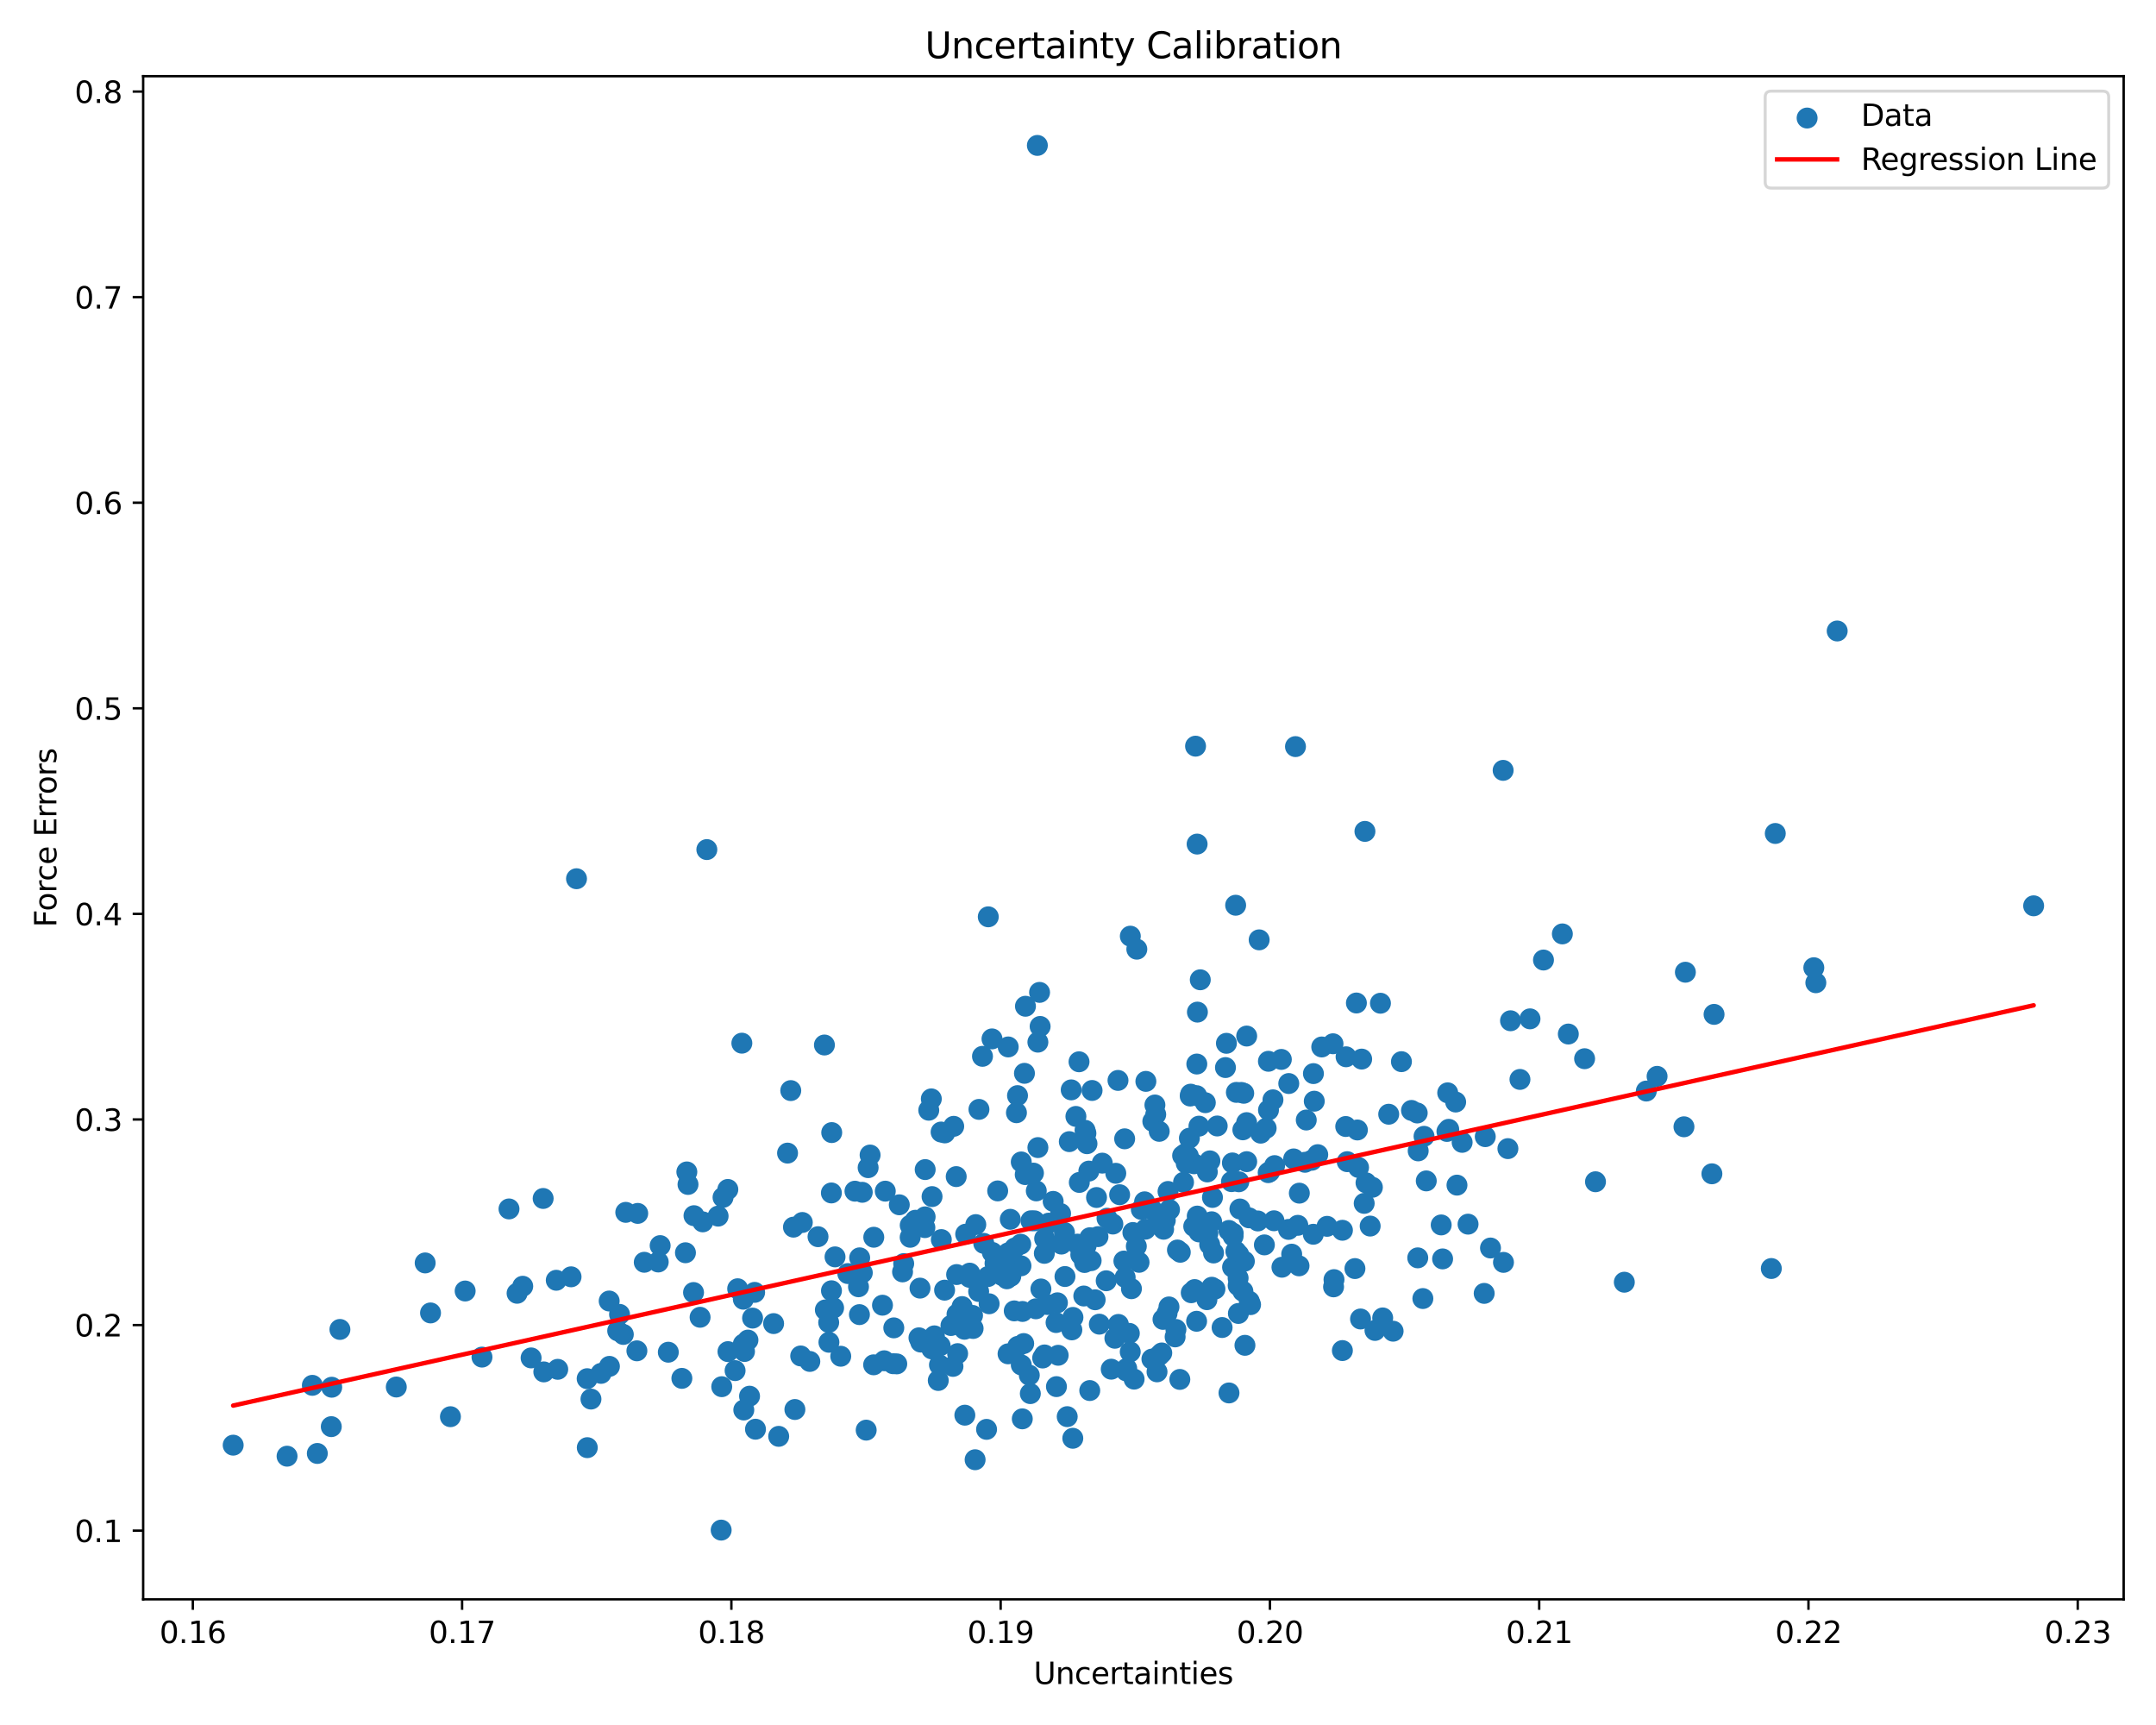 <?xml version="1.0" encoding="utf-8" standalone="no"?>
<!DOCTYPE svg PUBLIC "-//W3C//DTD SVG 1.1//EN"
  "http://www.w3.org/Graphics/SVG/1.1/DTD/svg11.dtd">
<svg xmlns:xlink="http://www.w3.org/1999/xlink" width="720pt" height="576pt" viewBox="0 0 720 576" xmlns="http://www.w3.org/2000/svg" version="1.1">
 <defs>
  <style type="text/css">*{stroke-linejoin: round; stroke-linecap: butt}</style>
 </defs>
 <g id="figure_1">
  <g id="patch_1">
   <path d="M 0 576 
L 720 576 
L 720 0 
L 0 0 
z
" style="fill: #ffffff"/>
  </g>
  <g id="axes_1">
   <g id="patch_2">
    <path d="M 47.81 534.04 
L 709.2 534.04 
L 709.2 25.44 
L 47.81 25.44 
z
" style="fill: #ffffff"/>
   </g>
   <g id="PathCollection_1">
    <defs>
     <path id="m04e0534906" d="M 0 3 
C 0.796 3 1.559 2.684 2.121 2.121 
C 2.684 1.559 3 0.796 3 0 
C 3 -0.796 2.684 -1.559 2.121 -2.121 
C 1.559 -2.684 0.796 -3 0 -3 
C -0.796 -3 -1.559 -2.684 -2.121 -2.121 
C -2.684 -1.559 -3 -0.796 -3 0 
C -3 0.796 -2.684 1.559 -2.121 2.121 
C -1.559 2.684 -0.796 3 0 3 
z
" style="stroke: #1f77b4"/>
    </defs>
    <g clip-path="url(#p0d6856895e)">
     <use xlink:href="#m04e0534906" x="377.144" y="445.227" style="fill: #1f77b4; stroke: #1f77b4"/>
     <use xlink:href="#m04e0534906" x="399.879" y="337.958" style="fill: #1f77b4; stroke: #1f77b4"/>
     <use xlink:href="#m04e0534906" x="398.752" y="388.599" style="fill: #1f77b4; stroke: #1f77b4"/>
     <use xlink:href="#m04e0534906" x="339.8" y="365.842" style="fill: #1f77b4; stroke: #1f77b4"/>
     <use xlink:href="#m04e0534906" x="346.43" y="48.558" style="fill: #1f77b4; stroke: #1f77b4"/>
     <use xlink:href="#m04e0534906" x="248.392" y="470.814" style="fill: #1f77b4; stroke: #1f77b4"/>
     <use xlink:href="#m04e0534906" x="208.976" y="404.821" style="fill: #1f77b4; stroke: #1f77b4"/>
     <use xlink:href="#m04e0534906" x="364.392" y="420.949" style="fill: #1f77b4; stroke: #1f77b4"/>
     <use xlink:href="#m04e0534906" x="306.889" y="446.713" style="fill: #1f77b4; stroke: #1f77b4"/>
     <use xlink:href="#m04e0534906" x="300.321" y="402.296" style="fill: #1f77b4; stroke: #1f77b4"/>
     <use xlink:href="#m04e0534906" x="483.81" y="377.093" style="fill: #1f77b4; stroke: #1f77b4"/>
     <use xlink:href="#m04e0534906" x="318.247" y="456.255" style="fill: #1f77b4; stroke: #1f77b4"/>
     <use xlink:href="#m04e0534906" x="169.983" y="403.681" style="fill: #1f77b4; stroke: #1f77b4"/>
     <use xlink:href="#m04e0534906" x="338.858" y="416.728" style="fill: #1f77b4; stroke: #1f77b4"/>
     <use xlink:href="#m04e0534906" x="346.607" y="383.194" style="fill: #1f77b4; stroke: #1f77b4"/>
     <use xlink:href="#m04e0534906" x="412.89" y="364.76" style="fill: #1f77b4; stroke: #1f77b4"/>
     <use xlink:href="#m04e0534906" x="307.24" y="430.121" style="fill: #1f77b4; stroke: #1f77b4"/>
     <use xlink:href="#m04e0534906" x="454.731" y="353.645" style="fill: #1f77b4; stroke: #1f77b4"/>
     <use xlink:href="#m04e0534906" x="314.286" y="378" style="fill: #1f77b4; stroke: #1f77b4"/>
     <use xlink:href="#m04e0534906" x="463.763" y="372.055" style="fill: #1f77b4; stroke: #1f77b4"/>
     <use xlink:href="#m04e0534906" x="220.461" y="415.926" style="fill: #1f77b4; stroke: #1f77b4"/>
     <use xlink:href="#m04e0534906" x="285.517" y="397.755" style="fill: #1f77b4; stroke: #1f77b4"/>
     <use xlink:href="#m04e0534906" x="445.492" y="427.281" style="fill: #1f77b4; stroke: #1f77b4"/>
     <use xlink:href="#m04e0534906" x="398.649" y="409.5" style="fill: #1f77b4; stroke: #1f77b4"/>
     <use xlink:href="#m04e0534906" x="352.802" y="463.012" style="fill: #1f77b4; stroke: #1f77b4"/>
     <use xlink:href="#m04e0534906" x="212.968" y="405.169" style="fill: #1f77b4; stroke: #1f77b4"/>
     <use xlink:href="#m04e0534906" x="417.209" y="434.523" style="fill: #1f77b4; stroke: #1f77b4"/>
     <use xlink:href="#m04e0534906" x="313.969" y="449.367" style="fill: #1f77b4; stroke: #1f77b4"/>
     <use xlink:href="#m04e0534906" x="397.623" y="365.354" style="fill: #1f77b4; stroke: #1f77b4"/>
     <use xlink:href="#m04e0534906" x="181.606" y="458.094" style="fill: #1f77b4; stroke: #1f77b4"/>
     <use xlink:href="#m04e0534906" x="378.327" y="411.553" style="fill: #1f77b4; stroke: #1f77b4"/>
     <use xlink:href="#m04e0534906" x="234.689" y="407.994" style="fill: #1f77b4; stroke: #1f77b4"/>
     <use xlink:href="#m04e0534906" x="369.417" y="427.665" style="fill: #1f77b4; stroke: #1f77b4"/>
     <use xlink:href="#m04e0534906" x="488.285" y="381.443" style="fill: #1f77b4; stroke: #1f77b4"/>
     <use xlink:href="#m04e0534906" x="326.823" y="431.245" style="fill: #1f77b4; stroke: #1f77b4"/>
     <use xlink:href="#m04e0534906" x="243.108" y="451.323" style="fill: #1f77b4; stroke: #1f77b4"/>
     <use xlink:href="#m04e0534906" x="390.067" y="397.842" style="fill: #1f77b4; stroke: #1f77b4"/>
     <use xlink:href="#m04e0534906" x="141.986" y="421.709" style="fill: #1f77b4; stroke: #1f77b4"/>
     <use xlink:href="#m04e0534906" x="449.524" y="352.876" style="fill: #1f77b4; stroke: #1f77b4"/>
     <use xlink:href="#m04e0534906" x="319.328" y="392.883" style="fill: #1f77b4; stroke: #1f77b4"/>
     <use xlink:href="#m04e0534906" x="456.183" y="394.954" style="fill: #1f77b4; stroke: #1f77b4"/>
     <use xlink:href="#m04e0534906" x="351.708" y="401.157" style="fill: #1f77b4; stroke: #1f77b4"/>
     <use xlink:href="#m04e0534906" x="341.862" y="448.631" style="fill: #1f77b4; stroke: #1f77b4"/>
     <use xlink:href="#m04e0534906" x="362.713" y="415.946" style="fill: #1f77b4; stroke: #1f77b4"/>
     <use xlink:href="#m04e0534906" x="476.307" y="394.318" style="fill: #1f77b4; stroke: #1f77b4"/>
     <use xlink:href="#m04e0534906" x="319.465" y="425.591" style="fill: #1f77b4; stroke: #1f77b4"/>
     <use xlink:href="#m04e0534906" x="363.621" y="391.048" style="fill: #1f77b4; stroke: #1f77b4"/>
     <use xlink:href="#m04e0534906" x="455.575" y="401.826" style="fill: #1f77b4; stroke: #1f77b4"/>
     <use xlink:href="#m04e0534906" x="336.245" y="427.008" style="fill: #1f77b4; stroke: #1f77b4"/>
     <use xlink:href="#m04e0534906" x="340.961" y="422.678" style="fill: #1f77b4; stroke: #1f77b4"/>
     <use xlink:href="#m04e0534906" x="354.182" y="405.215" style="fill: #1f77b4; stroke: #1f77b4"/>
     <use xlink:href="#m04e0534906" x="389.152" y="407.51" style="fill: #1f77b4; stroke: #1f77b4"/>
     <use xlink:href="#m04e0534906" x="355.472" y="411.541" style="fill: #1f77b4; stroke: #1f77b4"/>
     <use xlink:href="#m04e0534906" x="373.489" y="442.242" style="fill: #1f77b4; stroke: #1f77b4"/>
     <use xlink:href="#m04e0534906" x="399.677" y="355.295" style="fill: #1f77b4; stroke: #1f77b4"/>
     <use xlink:href="#m04e0534906" x="410.423" y="465.121" style="fill: #1f77b4; stroke: #1f77b4"/>
     <use xlink:href="#m04e0534906" x="592.861" y="278.307" style="fill: #1f77b4; stroke: #1f77b4"/>
     <use xlink:href="#m04e0534906" x="77.873" y="482.559" style="fill: #1f77b4; stroke: #1f77b4"/>
     <use xlink:href="#m04e0534906" x="353.377" y="452.545" style="fill: #1f77b4; stroke: #1f77b4"/>
     <use xlink:href="#m04e0534906" x="461.751" y="440.074" style="fill: #1f77b4; stroke: #1f77b4"/>
     <use xlink:href="#m04e0534906" x="310.161" y="370.718" style="fill: #1f77b4; stroke: #1f77b4"/>
     <use xlink:href="#m04e0534906" x="341.051" y="387.989" style="fill: #1f77b4; stroke: #1f77b4"/>
     <use xlink:href="#m04e0534906" x="347.613" y="430.406" style="fill: #1f77b4; stroke: #1f77b4"/>
     <use xlink:href="#m04e0534906" x="313.735" y="455.759" style="fill: #1f77b4; stroke: #1f77b4"/>
     <use xlink:href="#m04e0534906" x="349.776" y="435.596" style="fill: #1f77b4; stroke: #1f77b4"/>
     <use xlink:href="#m04e0534906" x="382.667" y="361.085" style="fill: #1f77b4; stroke: #1f77b4"/>
     <use xlink:href="#m04e0534906" x="571.692" y="391.947" style="fill: #1f77b4; stroke: #1f77b4"/>
     <use xlink:href="#m04e0534906" x="295.284" y="454.378" style="fill: #1f77b4; stroke: #1f77b4"/>
     <use xlink:href="#m04e0534906" x="438.062" y="387.424" style="fill: #1f77b4; stroke: #1f77b4"/>
     <use xlink:href="#m04e0534906" x="342.118" y="358.399" style="fill: #1f77b4; stroke: #1f77b4"/>
     <use xlink:href="#m04e0534906" x="215.154" y="421.491" style="fill: #1f77b4; stroke: #1f77b4"/>
     <use xlink:href="#m04e0534906" x="231.609" y="431.588" style="fill: #1f77b4; stroke: #1f77b4"/>
     <use xlink:href="#m04e0534906" x="422.243" y="415.686" style="fill: #1f77b4; stroke: #1f77b4"/>
     <use xlink:href="#m04e0534906" x="396.852" y="386.015" style="fill: #1f77b4; stroke: #1f77b4"/>
     <use xlink:href="#m04e0534906" x="245.487" y="457.665" style="fill: #1f77b4; stroke: #1f77b4"/>
     <use xlink:href="#m04e0534906" x="393.21" y="417.391" style="fill: #1f77b4; stroke: #1f77b4"/>
     <use xlink:href="#m04e0534906" x="347.355" y="342.746" style="fill: #1f77b4; stroke: #1f77b4"/>
     <use xlink:href="#m04e0534906" x="388.59" y="410.46" style="fill: #1f77b4; stroke: #1f77b4"/>
     <use xlink:href="#m04e0534906" x="422.834" y="376.731" style="fill: #1f77b4; stroke: #1f77b4"/>
     <use xlink:href="#m04e0534906" x="110.781" y="463.215" style="fill: #1f77b4; stroke: #1f77b4"/>
     <use xlink:href="#m04e0534906" x="325.642" y="487.424" style="fill: #1f77b4; stroke: #1f77b4"/>
     <use xlink:href="#m04e0534906" x="299.478" y="455.416" style="fill: #1f77b4; stroke: #1f77b4"/>
     <use xlink:href="#m04e0534906" x="342.375" y="392.216" style="fill: #1f77b4; stroke: #1f77b4"/>
     <use xlink:href="#m04e0534906" x="346.071" y="397.652" style="fill: #1f77b4; stroke: #1f77b4"/>
     <use xlink:href="#m04e0534906" x="415.751" y="449.218" style="fill: #1f77b4; stroke: #1f77b4"/>
     <use xlink:href="#m04e0534906" x="379.479" y="416.155" style="fill: #1f77b4; stroke: #1f77b4"/>
     <use xlink:href="#m04e0534906" x="411.832" y="411.82" style="fill: #1f77b4; stroke: #1f77b4"/>
     <use xlink:href="#m04e0534906" x="399.608" y="441.189" style="fill: #1f77b4; stroke: #1f77b4"/>
     <use xlink:href="#m04e0534906" x="336.501" y="422.311" style="fill: #1f77b4; stroke: #1f77b4"/>
     <use xlink:href="#m04e0534906" x="248.228" y="448.821" style="fill: #1f77b4; stroke: #1f77b4"/>
     <use xlink:href="#m04e0534906" x="481.291" y="409.021" style="fill: #1f77b4; stroke: #1f77b4"/>
     <use xlink:href="#m04e0534906" x="248.236" y="433.82" style="fill: #1f77b4; stroke: #1f77b4"/>
     <use xlink:href="#m04e0534906" x="319.798" y="451.992" style="fill: #1f77b4; stroke: #1f77b4"/>
     <use xlink:href="#m04e0534906" x="387.125" y="377.771" style="fill: #1f77b4; stroke: #1f77b4"/>
     <use xlink:href="#m04e0534906" x="436.229" y="373.989" style="fill: #1f77b4; stroke: #1f77b4"/>
     <use xlink:href="#m04e0534906" x="308.949" y="406.323" style="fill: #1f77b4; stroke: #1f77b4"/>
     <use xlink:href="#m04e0534906" x="243.062" y="397.171" style="fill: #1f77b4; stroke: #1f77b4"/>
     <use xlink:href="#m04e0534906" x="290.571" y="385.68" style="fill: #1f77b4; stroke: #1f77b4"/>
     <use xlink:href="#m04e0534906" x="185.766" y="427.498" style="fill: #1f77b4; stroke: #1f77b4"/>
     <use xlink:href="#m04e0534906" x="190.706" y="426.347" style="fill: #1f77b4; stroke: #1f77b4"/>
     <use xlink:href="#m04e0534906" x="348.759" y="418.508" style="fill: #1f77b4; stroke: #1f77b4"/>
     <use xlink:href="#m04e0534906" x="415.559" y="421.151" style="fill: #1f77b4; stroke: #1f77b4"/>
     <use xlink:href="#m04e0534906" x="229.76" y="395.5" style="fill: #1f77b4; stroke: #1f77b4"/>
     <use xlink:href="#m04e0534906" x="303.951" y="413.147" style="fill: #1f77b4; stroke: #1f77b4"/>
     <use xlink:href="#m04e0534906" x="452.973" y="334.914" style="fill: #1f77b4; stroke: #1f77b4"/>
     <use xlink:href="#m04e0534906" x="287.952" y="398.124" style="fill: #1f77b4; stroke: #1f77b4"/>
     <use xlink:href="#m04e0534906" x="363.978" y="413.29" style="fill: #1f77b4; stroke: #1f77b4"/>
     <use xlink:href="#m04e0534906" x="475.169" y="433.599" style="fill: #1f77b4; stroke: #1f77b4"/>
     <use xlink:href="#m04e0534906" x="276.823" y="448.2" style="fill: #1f77b4; stroke: #1f77b4"/>
     <use xlink:href="#m04e0534906" x="344.08" y="465.345" style="fill: #1f77b4; stroke: #1f77b4"/>
     <use xlink:href="#m04e0534906" x="532.818" y="394.603" style="fill: #1f77b4; stroke: #1f77b4"/>
     <use xlink:href="#m04e0534906" x="311.015" y="366.929" style="fill: #1f77b4; stroke: #1f77b4"/>
     <use xlink:href="#m04e0534906" x="461.005" y="334.993" style="fill: #1f77b4; stroke: #1f77b4"/>
     <use xlink:href="#m04e0534906" x="385.686" y="368.973" style="fill: #1f77b4; stroke: #1f77b4"/>
     <use xlink:href="#m04e0534906" x="357.096" y="381.208" style="fill: #1f77b4; stroke: #1f77b4"/>
     <use xlink:href="#m04e0534906" x="606.402" y="328.15" style="fill: #1f77b4; stroke: #1f77b4"/>
     <use xlink:href="#m04e0534906" x="250.314" y="466.204" style="fill: #1f77b4; stroke: #1f77b4"/>
     <use xlink:href="#m04e0534906" x="366.186" y="399.867" style="fill: #1f77b4; stroke: #1f77b4"/>
     <use xlink:href="#m04e0534906" x="377.447" y="451.406" style="fill: #1f77b4; stroke: #1f77b4"/>
     <use xlink:href="#m04e0534906" x="287.969" y="425.005" style="fill: #1f77b4; stroke: #1f77b4"/>
     <use xlink:href="#m04e0534906" x="355.649" y="426.247" style="fill: #1f77b4; stroke: #1f77b4"/>
     <use xlink:href="#m04e0534906" x="411.62" y="423.136" style="fill: #1f77b4; stroke: #1f77b4"/>
     <use xlink:href="#m04e0534906" x="549.79" y="364.313" style="fill: #1f77b4; stroke: #1f77b4"/>
     <use xlink:href="#m04e0534906" x="397.816" y="431.665" style="fill: #1f77b4; stroke: #1f77b4"/>
     <use xlink:href="#m04e0534906" x="172.679" y="431.842" style="fill: #1f77b4; stroke: #1f77b4"/>
     <use xlink:href="#m04e0534906" x="132.344" y="463.143" style="fill: #1f77b4; stroke: #1f77b4"/>
     <use xlink:href="#m04e0534906" x="339.875" y="449.579" style="fill: #1f77b4; stroke: #1f77b4"/>
     <use xlink:href="#m04e0534906" x="387.164" y="452.587" style="fill: #1f77b4; stroke: #1f77b4"/>
     <use xlink:href="#m04e0534906" x="396.155" y="388.464" style="fill: #1f77b4; stroke: #1f77b4"/>
     <use xlink:href="#m04e0534906" x="377.473" y="312.6" style="fill: #1f77b4; stroke: #1f77b4"/>
     <use xlink:href="#m04e0534906" x="341.458" y="437.914" style="fill: #1f77b4; stroke: #1f77b4"/>
     <use xlink:href="#m04e0534906" x="405.262" y="418.386" style="fill: #1f77b4; stroke: #1f77b4"/>
     <use xlink:href="#m04e0534906" x="177.365" y="453.427" style="fill: #1f77b4; stroke: #1f77b4"/>
     <use xlink:href="#m04e0534906" x="337.385" y="407.142" style="fill: #1f77b4; stroke: #1f77b4"/>
     <use xlink:href="#m04e0534906" x="425.662" y="389.212" style="fill: #1f77b4; stroke: #1f77b4"/>
     <use xlink:href="#m04e0534906" x="416.342" y="387.892" style="fill: #1f77b4; stroke: #1f77b4"/>
     <use xlink:href="#m04e0534906" x="270.444" y="454.602" style="fill: #1f77b4; stroke: #1f77b4"/>
     <use xlink:href="#m04e0534906" x="414.532" y="364.779" style="fill: #1f77b4; stroke: #1f77b4"/>
     <use xlink:href="#m04e0534906" x="239.815" y="406.081" style="fill: #1f77b4; stroke: #1f77b4"/>
     <use xlink:href="#m04e0534906" x="389.729" y="438.58" style="fill: #1f77b4; stroke: #1f77b4"/>
     <use xlink:href="#m04e0534906" x="438.582" y="412.136" style="fill: #1f77b4; stroke: #1f77b4"/>
     <use xlink:href="#m04e0534906" x="507.593" y="360.433" style="fill: #1f77b4; stroke: #1f77b4"/>
     <use xlink:href="#m04e0534906" x="186.261" y="457.234" style="fill: #1f77b4; stroke: #1f77b4"/>
     <use xlink:href="#m04e0534906" x="251.324" y="440.131" style="fill: #1f77b4; stroke: #1f77b4"/>
     <use xlink:href="#m04e0534906" x="402.521" y="368.203" style="fill: #1f77b4; stroke: #1f77b4"/>
     <use xlink:href="#m04e0534906" x="459.174" y="444.247" style="fill: #1f77b4; stroke: #1f77b4"/>
     <use xlink:href="#m04e0534906" x="277.67" y="431.002" style="fill: #1f77b4; stroke: #1f77b4"/>
     <use xlink:href="#m04e0534906" x="311.181" y="450.416" style="fill: #1f77b4; stroke: #1f77b4"/>
     <use xlink:href="#m04e0534906" x="104.309" y="462.582" style="fill: #1f77b4; stroke: #1f77b4"/>
     <use xlink:href="#m04e0534906" x="415.07" y="431.18" style="fill: #1f77b4; stroke: #1f77b4"/>
     <use xlink:href="#m04e0534906" x="181.389" y="400.183" style="fill: #1f77b4; stroke: #1f77b4"/>
     <use xlink:href="#m04e0534906" x="346.602" y="347.987" style="fill: #1f77b4; stroke: #1f77b4"/>
     <use xlink:href="#m04e0534906" x="468.01" y="354.504" style="fill: #1f77b4; stroke: #1f77b4"/>
     <use xlink:href="#m04e0534906" x="335.307" y="425.119" style="fill: #1f77b4; stroke: #1f77b4"/>
     <use xlink:href="#m04e0534906" x="421.019" y="378.377" style="fill: #1f77b4; stroke: #1f77b4"/>
     <use xlink:href="#m04e0534906" x="458.309" y="396.454" style="fill: #1f77b4; stroke: #1f77b4"/>
     <use xlink:href="#m04e0534906" x="289.916" y="389.899" style="fill: #1f77b4; stroke: #1f77b4"/>
     <use xlink:href="#m04e0534906" x="174.569" y="429.497" style="fill: #1f77b4; stroke: #1f77b4"/>
     <use xlink:href="#m04e0534906" x="404.905" y="399.846" style="fill: #1f77b4; stroke: #1f77b4"/>
     <use xlink:href="#m04e0534906" x="430.303" y="410.514" style="fill: #1f77b4; stroke: #1f77b4"/>
     <use xlink:href="#m04e0534906" x="283.124" y="425.258" style="fill: #1f77b4; stroke: #1f77b4"/>
     <use xlink:href="#m04e0534906" x="384.773" y="403.985" style="fill: #1f77b4; stroke: #1f77b4"/>
     <use xlink:href="#m04e0534906" x="368.102" y="388.387" style="fill: #1f77b4; stroke: #1f77b4"/>
     <use xlink:href="#m04e0534906" x="471.372" y="370.786" style="fill: #1f77b4; stroke: #1f77b4"/>
     <use xlink:href="#m04e0534906" x="453.689" y="389.842" style="fill: #1f77b4; stroke: #1f77b4"/>
     <use xlink:href="#m04e0534906" x="326.924" y="370.441" style="fill: #1f77b4; stroke: #1f77b4"/>
     <use xlink:href="#m04e0534906" x="294.708" y="435.826" style="fill: #1f77b4; stroke: #1f77b4"/>
     <use xlink:href="#m04e0534906" x="403.184" y="391.322" style="fill: #1f77b4; stroke: #1f77b4"/>
     <use xlink:href="#m04e0534906" x="501.977" y="257.235" style="fill: #1f77b4; stroke: #1f77b4"/>
     <use xlink:href="#m04e0534906" x="403.051" y="433.984" style="fill: #1f77b4; stroke: #1f77b4"/>
     <use xlink:href="#m04e0534906" x="337.563" y="426.151" style="fill: #1f77b4; stroke: #1f77b4"/>
     <use xlink:href="#m04e0534906" x="403.378" y="411.77" style="fill: #1f77b4; stroke: #1f77b4"/>
     <use xlink:href="#m04e0534906" x="411.797" y="412.781" style="fill: #1f77b4; stroke: #1f77b4"/>
     <use xlink:href="#m04e0534906" x="348.867" y="413.585" style="fill: #1f77b4; stroke: #1f77b4"/>
     <use xlink:href="#m04e0534906" x="331.396" y="418.21" style="fill: #1f77b4; stroke: #1f77b4"/>
     <use xlink:href="#m04e0534906" x="486.121" y="367.98" style="fill: #1f77b4; stroke: #1f77b4"/>
     <use xlink:href="#m04e0534906" x="264.077" y="364.162" style="fill: #1f77b4; stroke: #1f77b4"/>
     <use xlink:href="#m04e0534906" x="453.305" y="377.313" style="fill: #1f77b4; stroke: #1f77b4"/>
     <use xlink:href="#m04e0534906" x="495.648" y="431.879" style="fill: #1f77b4; stroke: #1f77b4"/>
     <use xlink:href="#m04e0534906" x="354.451" y="415.418" style="fill: #1f77b4; stroke: #1f77b4"/>
     <use xlink:href="#m04e0534906" x="490.261" y="408.761" style="fill: #1f77b4; stroke: #1f77b4"/>
     <use xlink:href="#m04e0534906" x="278.862" y="419.687" style="fill: #1f77b4; stroke: #1f77b4"/>
     <use xlink:href="#m04e0534906" x="362.642" y="378.442" style="fill: #1f77b4; stroke: #1f77b4"/>
     <use xlink:href="#m04e0534906" x="454.354" y="440.426" style="fill: #1f77b4; stroke: #1f77b4"/>
     <use xlink:href="#m04e0534906" x="329.929" y="426.262" style="fill: #1f77b4; stroke: #1f77b4"/>
     <use xlink:href="#m04e0534906" x="357.946" y="444.061" style="fill: #1f77b4; stroke: #1f77b4"/>
     <use xlink:href="#m04e0534906" x="340.868" y="415.464" style="fill: #1f77b4; stroke: #1f77b4"/>
     <use xlink:href="#m04e0534906" x="413.704" y="394.608" style="fill: #1f77b4; stroke: #1f77b4"/>
     <use xlink:href="#m04e0534906" x="375.753" y="426.541" style="fill: #1f77b4; stroke: #1f77b4"/>
     <use xlink:href="#m04e0534906" x="542.444" y="428.149" style="fill: #1f77b4; stroke: #1f77b4"/>
     <use xlink:href="#m04e0534906" x="314.354" y="413.91" style="fill: #1f77b4; stroke: #1f77b4"/>
     <use xlink:href="#m04e0534906" x="208.159" y="445.587" style="fill: #1f77b4; stroke: #1f77b4"/>
     <use xlink:href="#m04e0534906" x="529.18" y="353.517" style="fill: #1f77b4; stroke: #1f77b4"/>
     <use xlink:href="#m04e0534906" x="196.126" y="483.392" style="fill: #1f77b4; stroke: #1f77b4"/>
     <use xlink:href="#m04e0534906" x="413.692" y="418.946" style="fill: #1f77b4; stroke: #1f77b4"/>
     <use xlink:href="#m04e0534906" x="445.16" y="348.526" style="fill: #1f77b4; stroke: #1f77b4"/>
     <use xlink:href="#m04e0534906" x="406.488" y="375.98" style="fill: #1f77b4; stroke: #1f77b4"/>
     <use xlink:href="#m04e0534906" x="397.201" y="380.056" style="fill: #1f77b4; stroke: #1f77b4"/>
     <use xlink:href="#m04e0534906" x="228.908" y="418.31" style="fill: #1f77b4; stroke: #1f77b4"/>
     <use xlink:href="#m04e0534906" x="336.646" y="418.368" style="fill: #1f77b4; stroke: #1f77b4"/>
     <use xlink:href="#m04e0534906" x="400.39" y="376.042" style="fill: #1f77b4; stroke: #1f77b4"/>
     <use xlink:href="#m04e0534906" x="423.615" y="370.669" style="fill: #1f77b4; stroke: #1f77b4"/>
     <use xlink:href="#m04e0534906" x="206.899" y="438.882" style="fill: #1f77b4; stroke: #1f77b4"/>
     <use xlink:href="#m04e0534906" x="399.617" y="365.857" style="fill: #1f77b4; stroke: #1f77b4"/>
     <use xlink:href="#m04e0534906" x="373.358" y="360.766" style="fill: #1f77b4; stroke: #1f77b4"/>
     <use xlink:href="#m04e0534906" x="307.473" y="448.134" style="fill: #1f77b4; stroke: #1f77b4"/>
     <use xlink:href="#m04e0534906" x="502.088" y="421.526" style="fill: #1f77b4; stroke: #1f77b4"/>
     <use xlink:href="#m04e0534906" x="331.283" y="346.9" style="fill: #1f77b4; stroke: #1f77b4"/>
     <use xlink:href="#m04e0534906" x="273.18" y="412.95" style="fill: #1f77b4; stroke: #1f77b4"/>
     <use xlink:href="#m04e0534906" x="315.515" y="378.291" style="fill: #1f77b4; stroke: #1f77b4"/>
     <use xlink:href="#m04e0534906" x="457.572" y="409.403" style="fill: #1f77b4; stroke: #1f77b4"/>
     <use xlink:href="#m04e0534906" x="481.762" y="420.364" style="fill: #1f77b4; stroke: #1f77b4"/>
     <use xlink:href="#m04e0534906" x="105.969" y="485.328" style="fill: #1f77b4; stroke: #1f77b4"/>
     <use xlink:href="#m04e0534906" x="372.617" y="391.78" style="fill: #1f77b4; stroke: #1f77b4"/>
     <use xlink:href="#m04e0534906" x="356.399" y="473.037" style="fill: #1f77b4; stroke: #1f77b4"/>
     <use xlink:href="#m04e0534906" x="227.712" y="460.254" style="fill: #1f77b4; stroke: #1f77b4"/>
     <use xlink:href="#m04e0534906" x="352.676" y="441.617" style="fill: #1f77b4; stroke: #1f77b4"/>
     <use xlink:href="#m04e0534906" x="252.012" y="431.539" style="fill: #1f77b4; stroke: #1f77b4"/>
     <use xlink:href="#m04e0534906" x="438.903" y="367.705" style="fill: #1f77b4; stroke: #1f77b4"/>
     <use xlink:href="#m04e0534906" x="376.27" y="456.937" style="fill: #1f77b4; stroke: #1f77b4"/>
     <use xlink:href="#m04e0534906" x="409.566" y="348.376" style="fill: #1f77b4; stroke: #1f77b4"/>
     <use xlink:href="#m04e0534906" x="381.146" y="403.846" style="fill: #1f77b4; stroke: #1f77b4"/>
     <use xlink:href="#m04e0534906" x="328.104" y="352.723" style="fill: #1f77b4; stroke: #1f77b4"/>
     <use xlink:href="#m04e0534906" x="233.799" y="439.855" style="fill: #1f77b4; stroke: #1f77b4"/>
     <use xlink:href="#m04e0534906" x="413.561" y="438.582" style="fill: #1f77b4; stroke: #1f77b4"/>
     <use xlink:href="#m04e0534906" x="465.233" y="444.503" style="fill: #1f77b4; stroke: #1f77b4"/>
     <use xlink:href="#m04e0534906" x="357.732" y="363.924" style="fill: #1f77b4; stroke: #1f77b4"/>
     <use xlink:href="#m04e0534906" x="241.458" y="399.823" style="fill: #1f77b4; stroke: #1f77b4"/>
     <use xlink:href="#m04e0534906" x="399.824" y="406.064" style="fill: #1f77b4; stroke: #1f77b4"/>
     <use xlink:href="#m04e0534906" x="433.418" y="409.154" style="fill: #1f77b4; stroke: #1f77b4"/>
     <use xlink:href="#m04e0534906" x="206.28" y="444.373" style="fill: #1f77b4; stroke: #1f77b4"/>
     <use xlink:href="#m04e0534906" x="417.63" y="435.638" style="fill: #1f77b4; stroke: #1f77b4"/>
     <use xlink:href="#m04e0534906" x="263.004" y="385.039" style="fill: #1f77b4; stroke: #1f77b4"/>
     <use xlink:href="#m04e0534906" x="503.566" y="383.543" style="fill: #1f77b4; stroke: #1f77b4"/>
     <use xlink:href="#m04e0534906" x="305.684" y="407.459" style="fill: #1f77b4; stroke: #1f77b4"/>
     <use xlink:href="#m04e0534906" x="258.351" y="441.964" style="fill: #1f77b4; stroke: #1f77b4"/>
     <use xlink:href="#m04e0534906" x="358.316" y="439.903" style="fill: #1f77b4; stroke: #1f77b4"/>
     <use xlink:href="#m04e0534906" x="212.692" y="451.056" style="fill: #1f77b4; stroke: #1f77b4"/>
     <use xlink:href="#m04e0534906" x="375.58" y="380.267" style="fill: #1f77b4; stroke: #1f77b4"/>
     <use xlink:href="#m04e0534906" x="415.051" y="377.26" style="fill: #1f77b4; stroke: #1f77b4"/>
     <use xlink:href="#m04e0534906" x="432.628" y="249.302" style="fill: #1f77b4; stroke: #1f77b4"/>
     <use xlink:href="#m04e0534906" x="438.623" y="358.49" style="fill: #1f77b4; stroke: #1f77b4"/>
     <use xlink:href="#m04e0534906" x="360.937" y="418.962" style="fill: #1f77b4; stroke: #1f77b4"/>
     <use xlink:href="#m04e0534906" x="404.684" y="429.826" style="fill: #1f77b4; stroke: #1f77b4"/>
     <use xlink:href="#m04e0534906" x="150.425" y="473.054" style="fill: #1f77b4; stroke: #1f77b4"/>
     <use xlink:href="#m04e0534906" x="287.09" y="420.005" style="fill: #1f77b4; stroke: #1f77b4"/>
     <use xlink:href="#m04e0534906" x="432.022" y="386.976" style="fill: #1f77b4; stroke: #1f77b4"/>
     <use xlink:href="#m04e0534906" x="572.414" y="338.715" style="fill: #1f77b4; stroke: #1f77b4"/>
     <use xlink:href="#m04e0534906" x="334.636" y="425.887" style="fill: #1f77b4; stroke: #1f77b4"/>
     <use xlink:href="#m04e0534906" x="333.176" y="397.661" style="fill: #1f77b4; stroke: #1f77b4"/>
     <use xlink:href="#m04e0534906" x="483.204" y="377.804" style="fill: #1f77b4; stroke: #1f77b4"/>
     <use xlink:href="#m04e0534906" x="441.397" y="349.596" style="fill: #1f77b4; stroke: #1f77b4"/>
     <use xlink:href="#m04e0534906" x="413.486" y="429.254" style="fill: #1f77b4; stroke: #1f77b4"/>
     <use xlink:href="#m04e0534906" x="510.947" y="340.207" style="fill: #1f77b4; stroke: #1f77b4"/>
     <use xlink:href="#m04e0534906" x="404.64" y="407.967" style="fill: #1f77b4; stroke: #1f77b4"/>
     <use xlink:href="#m04e0534906" x="325.865" y="408.911" style="fill: #1f77b4; stroke: #1f77b4"/>
     <use xlink:href="#m04e0534906" x="433.915" y="398.41" style="fill: #1f77b4; stroke: #1f77b4"/>
     <use xlink:href="#m04e0534906" x="376.072" y="457.751" style="fill: #1f77b4; stroke: #1f77b4"/>
     <use xlink:href="#m04e0534906" x="249.781" y="447.471" style="fill: #1f77b4; stroke: #1f77b4"/>
     <use xlink:href="#m04e0534906" x="428.105" y="423.143" style="fill: #1f77b4; stroke: #1f77b4"/>
     <use xlink:href="#m04e0534906" x="345.465" y="407.646" style="fill: #1f77b4; stroke: #1f77b4"/>
     <use xlink:href="#m04e0534906" x="219.819" y="421.396" style="fill: #1f77b4; stroke: #1f77b4"/>
     <use xlink:href="#m04e0534906" x="260.049" y="479.614" style="fill: #1f77b4; stroke: #1f77b4"/>
     <use xlink:href="#m04e0534906" x="336.692" y="349.587" style="fill: #1f77b4; stroke: #1f77b4"/>
     <use xlink:href="#m04e0534906" x="425.107" y="367.243" style="fill: #1f77b4; stroke: #1f77b4"/>
     <use xlink:href="#m04e0534906" x="287.008" y="438.969" style="fill: #1f77b4; stroke: #1f77b4"/>
     <use xlink:href="#m04e0534906" x="344.29" y="407.631" style="fill: #1f77b4; stroke: #1f77b4"/>
     <use xlink:href="#m04e0534906" x="360.439" y="394.828" style="fill: #1f77b4; stroke: #1f77b4"/>
     <use xlink:href="#m04e0534906" x="553.386" y="359.409" style="fill: #1f77b4; stroke: #1f77b4"/>
     <use xlink:href="#m04e0534906" x="332.288" y="421.859" style="fill: #1f77b4; stroke: #1f77b4"/>
     <use xlink:href="#m04e0534906" x="286.699" y="429.669" style="fill: #1f77b4; stroke: #1f77b4"/>
     <use xlink:href="#m04e0534906" x="377.846" y="430.32" style="fill: #1f77b4; stroke: #1f77b4"/>
     <use xlink:href="#m04e0534906" x="473.608" y="384.295" style="fill: #1f77b4; stroke: #1f77b4"/>
     <use xlink:href="#m04e0534906" x="252.295" y="477.234" style="fill: #1f77b4; stroke: #1f77b4"/>
     <use xlink:href="#m04e0534906" x="414.071" y="403.699" style="fill: #1f77b4; stroke: #1f77b4"/>
     <use xlink:href="#m04e0534906" x="160.961" y="453.154" style="fill: #1f77b4; stroke: #1f77b4"/>
     <use xlink:href="#m04e0534906" x="392.437" y="446.405" style="fill: #1f77b4; stroke: #1f77b4"/>
     <use xlink:href="#m04e0534906" x="399.78" y="281.849" style="fill: #1f77b4; stroke: #1f77b4"/>
     <use xlink:href="#m04e0534906" x="365.731" y="434.01" style="fill: #1f77b4; stroke: #1f77b4"/>
     <use xlink:href="#m04e0534906" x="298.252" y="455.363" style="fill: #1f77b4; stroke: #1f77b4"/>
     <use xlink:href="#m04e0534906" x="336.64" y="452.06" style="fill: #1f77b4; stroke: #1f77b4"/>
     <use xlink:href="#m04e0534906" x="388.383" y="440.558" style="fill: #1f77b4; stroke: #1f77b4"/>
     <use xlink:href="#m04e0534906" x="246.346" y="430.33" style="fill: #1f77b4; stroke: #1f77b4"/>
     <use xlink:href="#m04e0534906" x="359.81" y="415.432" style="fill: #1f77b4; stroke: #1f77b4"/>
     <use xlink:href="#m04e0534906" x="399.256" y="249.156" style="fill: #1f77b4; stroke: #1f77b4"/>
     <use xlink:href="#m04e0534906" x="423.515" y="391.566" style="fill: #1f77b4; stroke: #1f77b4"/>
     <use xlink:href="#m04e0534906" x="303.969" y="409.139" style="fill: #1f77b4; stroke: #1f77b4"/>
     <use xlink:href="#m04e0534906" x="311.263" y="399.558" style="fill: #1f77b4; stroke: #1f77b4"/>
     <use xlink:href="#m04e0534906" x="275.318" y="348.942" style="fill: #1f77b4; stroke: #1f77b4"/>
     <use xlink:href="#m04e0534906" x="390.564" y="403.926" style="fill: #1f77b4; stroke: #1f77b4"/>
     <use xlink:href="#m04e0534906" x="372.316" y="446.858" style="fill: #1f77b4; stroke: #1f77b4"/>
     <use xlink:href="#m04e0534906" x="613.534" y="210.694" style="fill: #1f77b4; stroke: #1f77b4"/>
     <use xlink:href="#m04e0534906" x="449.407" y="376.154" style="fill: #1f77b4; stroke: #1f77b4"/>
     <use xlink:href="#m04e0534906" x="452.484" y="423.593" style="fill: #1f77b4; stroke: #1f77b4"/>
     <use xlink:href="#m04e0534906" x="341.396" y="473.769" style="fill: #1f77b4; stroke: #1f77b4"/>
     <use xlink:href="#m04e0534906" x="403.975" y="415.571" style="fill: #1f77b4; stroke: #1f77b4"/>
     <use xlink:href="#m04e0534906" x="348.822" y="452.436" style="fill: #1f77b4; stroke: #1f77b4"/>
     <use xlink:href="#m04e0534906" x="387.021" y="408.215" style="fill: #1f77b4; stroke: #1f77b4"/>
     <use xlink:href="#m04e0534906" x="267.396" y="452.772" style="fill: #1f77b4; stroke: #1f77b4"/>
     <use xlink:href="#m04e0534906" x="322.212" y="472.547" style="fill: #1f77b4; stroke: #1f77b4"/>
     <use xlink:href="#m04e0534906" x="295.643" y="397.745" style="fill: #1f77b4; stroke: #1f77b4"/>
     <use xlink:href="#m04e0534906" x="241.026" y="463.033" style="fill: #1f77b4; stroke: #1f77b4"/>
     <use xlink:href="#m04e0534906" x="425.448" y="407.63" style="fill: #1f77b4; stroke: #1f77b4"/>
     <use xlink:href="#m04e0534906" x="387.975" y="451.768" style="fill: #1f77b4; stroke: #1f77b4"/>
     <use xlink:href="#m04e0534906" x="379.643" y="316.947" style="fill: #1f77b4; stroke: #1f77b4"/>
     <use xlink:href="#m04e0534906" x="486.561" y="395.731" style="fill: #1f77b4; stroke: #1f77b4"/>
     <use xlink:href="#m04e0534906" x="398.954" y="430.602" style="fill: #1f77b4; stroke: #1f77b4"/>
     <use xlink:href="#m04e0534906" x="400.415" y="411.358" style="fill: #1f77b4; stroke: #1f77b4"/>
     <use xlink:href="#m04e0534906" x="400.835" y="327.163" style="fill: #1f77b4; stroke: #1f77b4"/>
     <use xlink:href="#m04e0534906" x="384.683" y="453.811" style="fill: #1f77b4; stroke: #1f77b4"/>
     <use xlink:href="#m04e0534906" x="229.372" y="391.323" style="fill: #1f77b4; stroke: #1f77b4"/>
     <use xlink:href="#m04e0534906" x="448.292" y="450.973" style="fill: #1f77b4; stroke: #1f77b4"/>
     <use xlink:href="#m04e0534906" x="369.692" y="406.78" style="fill: #1f77b4; stroke: #1f77b4"/>
     <use xlink:href="#m04e0534906" x="679.137" y="302.465" style="fill: #1f77b4; stroke: #1f77b4"/>
     <use xlink:href="#m04e0534906" x="384.987" y="374.444" style="fill: #1f77b4; stroke: #1f77b4"/>
     <use xlink:href="#m04e0534906" x="240.836" y="510.922" style="fill: #1f77b4; stroke: #1f77b4"/>
     <use xlink:href="#m04e0534906" x="278.383" y="436.736" style="fill: #1f77b4; stroke: #1f77b4"/>
     <use xlink:href="#m04e0534906" x="247.744" y="348.33" style="fill: #1f77b4; stroke: #1f77b4"/>
     <use xlink:href="#m04e0534906" x="445.347" y="429.697" style="fill: #1f77b4; stroke: #1f77b4"/>
     <use xlink:href="#m04e0534906" x="378.739" y="460.509" style="fill: #1f77b4; stroke: #1f77b4"/>
     <use xlink:href="#m04e0534906" x="375.326" y="421.081" style="fill: #1f77b4; stroke: #1f77b4"/>
     <use xlink:href="#m04e0534906" x="394.008" y="460.608" style="fill: #1f77b4; stroke: #1f77b4"/>
     <use xlink:href="#m04e0534906" x="317.575" y="442.612" style="fill: #1f77b4; stroke: #1f77b4"/>
     <use xlink:href="#m04e0534906" x="362.186" y="421.568" style="fill: #1f77b4; stroke: #1f77b4"/>
     <use xlink:href="#m04e0534906" x="504.439" y="340.845" style="fill: #1f77b4; stroke: #1f77b4"/>
     <use xlink:href="#m04e0534906" x="515.45" y="320.566" style="fill: #1f77b4; stroke: #1f77b4"/>
     <use xlink:href="#m04e0534906" x="364.7" y="364.123" style="fill: #1f77b4; stroke: #1f77b4"/>
     <use xlink:href="#m04e0534906" x="443.173" y="409.489" style="fill: #1f77b4; stroke: #1f77b4"/>
     <use xlink:href="#m04e0534906" x="562.836" y="324.638" style="fill: #1f77b4; stroke: #1f77b4"/>
     <use xlink:href="#m04e0534906" x="413.473" y="426.773" style="fill: #1f77b4; stroke: #1f77b4"/>
     <use xlink:href="#m04e0534906" x="430.385" y="361.808" style="fill: #1f77b4; stroke: #1f77b4"/>
     <use xlink:href="#m04e0534906" x="362.999" y="381.899" style="fill: #1f77b4; stroke: #1f77b4"/>
     <use xlink:href="#m04e0534906" x="416.332" y="345.951" style="fill: #1f77b4; stroke: #1f77b4"/>
     <use xlink:href="#m04e0534906" x="231.76" y="405.934" style="fill: #1f77b4; stroke: #1f77b4"/>
     <use xlink:href="#m04e0534906" x="366.67" y="412.927" style="fill: #1f77b4; stroke: #1f77b4"/>
     <use xlink:href="#m04e0534906" x="431.364" y="418.781" style="fill: #1f77b4; stroke: #1f77b4"/>
     <use xlink:href="#m04e0534906" x="363.926" y="464.321" style="fill: #1f77b4; stroke: #1f77b4"/>
     <use xlink:href="#m04e0534906" x="411.559" y="388.321" style="fill: #1f77b4; stroke: #1f77b4"/>
     <use xlink:href="#m04e0534906" x="308.867" y="409.92" style="fill: #1f77b4; stroke: #1f77b4"/>
     <use xlink:href="#m04e0534906" x="360.344" y="354.543" style="fill: #1f77b4; stroke: #1f77b4"/>
     <use xlink:href="#m04e0534906" x="449.905" y="387.897" style="fill: #1f77b4; stroke: #1f77b4"/>
     <use xlink:href="#m04e0534906" x="395.834" y="385.231" style="fill: #1f77b4; stroke: #1f77b4"/>
     <use xlink:href="#m04e0534906" x="236.05" y="283.687" style="fill: #1f77b4; stroke: #1f77b4"/>
     <use xlink:href="#m04e0534906" x="280.767" y="452.866" style="fill: #1f77b4; stroke: #1f77b4"/>
     <use xlink:href="#m04e0534906" x="318.493" y="376.097" style="fill: #1f77b4; stroke: #1f77b4"/>
     <use xlink:href="#m04e0534906" x="385.955" y="372.145" style="fill: #1f77b4; stroke: #1f77b4"/>
     <use xlink:href="#m04e0534906" x="397.473" y="365.982" style="fill: #1f77b4; stroke: #1f77b4"/>
     <use xlink:href="#m04e0534906" x="203.439" y="434.427" style="fill: #1f77b4; stroke: #1f77b4"/>
     <use xlink:href="#m04e0534906" x="420.06" y="407.693" style="fill: #1f77b4; stroke: #1f77b4"/>
     <use xlink:href="#m04e0534906" x="278.153" y="436.736" style="fill: #1f77b4; stroke: #1f77b4"/>
     <use xlink:href="#m04e0534906" x="275.628" y="437.397" style="fill: #1f77b4; stroke: #1f77b4"/>
     <use xlink:href="#m04e0534906" x="319.595" y="438.835" style="fill: #1f77b4; stroke: #1f77b4"/>
     <use xlink:href="#m04e0534906" x="411.251" y="394.56" style="fill: #1f77b4; stroke: #1f77b4"/>
     <use xlink:href="#m04e0534906" x="358.262" y="480.26" style="fill: #1f77b4; stroke: #1f77b4"/>
     <use xlink:href="#m04e0534906" x="475.561" y="379.434" style="fill: #1f77b4; stroke: #1f77b4"/>
     <use xlink:href="#m04e0534906" x="373.905" y="398.929" style="fill: #1f77b4; stroke: #1f77b4"/>
     <use xlink:href="#m04e0534906" x="423.593" y="354.377" style="fill: #1f77b4; stroke: #1f77b4"/>
     <use xlink:href="#m04e0534906" x="338.71" y="437.722" style="fill: #1f77b4; stroke: #1f77b4"/>
     <use xlink:href="#m04e0534906" x="289.264" y="477.542" style="fill: #1f77b4; stroke: #1f77b4"/>
     <use xlink:href="#m04e0534906" x="196.085" y="460.359" style="fill: #1f77b4; stroke: #1f77b4"/>
     <use xlink:href="#m04e0534906" x="330.322" y="435.349" style="fill: #1f77b4; stroke: #1f77b4"/>
     <use xlink:href="#m04e0534906" x="267.936" y="408.2" style="fill: #1f77b4; stroke: #1f77b4"/>
     <use xlink:href="#m04e0534906" x="308.967" y="390.538" style="fill: #1f77b4; stroke: #1f77b4"/>
     <use xlink:href="#m04e0534906" x="408.123" y="443.279" style="fill: #1f77b4; stroke: #1f77b4"/>
     <use xlink:href="#m04e0534906" x="345.123" y="391.714" style="fill: #1f77b4; stroke: #1f77b4"/>
     <use xlink:href="#m04e0534906" x="95.865" y="486.24" style="fill: #1f77b4; stroke: #1f77b4"/>
     <use xlink:href="#m04e0534906" x="341.058" y="455.771" style="fill: #1f77b4; stroke: #1f77b4"/>
     <use xlink:href="#m04e0534906" x="324.781" y="439.24" style="fill: #1f77b4; stroke: #1f77b4"/>
     <use xlink:href="#m04e0534906" x="155.34" y="431.086" style="fill: #1f77b4; stroke: #1f77b4"/>
     <use xlink:href="#m04e0534906" x="359.299" y="372.79" style="fill: #1f77b4; stroke: #1f77b4"/>
     <use xlink:href="#m04e0534906" x="417.124" y="406.656" style="fill: #1f77b4; stroke: #1f77b4"/>
     <use xlink:href="#m04e0534906" x="197.353" y="467.168" style="fill: #1f77b4; stroke: #1f77b4"/>
     <use xlink:href="#m04e0534906" x="410.389" y="410.859" style="fill: #1f77b4; stroke: #1f77b4"/>
     <use xlink:href="#m04e0534906" x="277.643" y="398.34" style="fill: #1f77b4; stroke: #1f77b4"/>
     <use xlink:href="#m04e0534906" x="323.784" y="426.532" style="fill: #1f77b4; stroke: #1f77b4"/>
     <use xlink:href="#m04e0534906" x="324.975" y="443.593" style="fill: #1f77b4; stroke: #1f77b4"/>
     <use xlink:href="#m04e0534906" x="416.321" y="374.859" style="fill: #1f77b4; stroke: #1f77b4"/>
     <use xlink:href="#m04e0534906" x="392.701" y="443.923" style="fill: #1f77b4; stroke: #1f77b4"/>
     <use xlink:href="#m04e0534906" x="523.745" y="345.278" style="fill: #1f77b4; stroke: #1f77b4"/>
     <use xlink:href="#m04e0534906" x="342.453" y="336.003" style="fill: #1f77b4; stroke: #1f77b4"/>
     <use xlink:href="#m04e0534906" x="473.462" y="420.014" style="fill: #1f77b4; stroke: #1f77b4"/>
     <use xlink:href="#m04e0534906" x="329.465" y="477.284" style="fill: #1f77b4; stroke: #1f77b4"/>
     <use xlink:href="#m04e0534906" x="405.736" y="430.434" style="fill: #1f77b4; stroke: #1f77b4"/>
     <use xlink:href="#m04e0534906" x="483.463" y="364.91" style="fill: #1f77b4; stroke: #1f77b4"/>
     <use xlink:href="#m04e0534906" x="347.166" y="331.369" style="fill: #1f77b4; stroke: #1f77b4"/>
     <use xlink:href="#m04e0534906" x="330.035" y="306.138" style="fill: #1f77b4; stroke: #1f77b4"/>
     <use xlink:href="#m04e0534906" x="301.789" y="421.938" style="fill: #1f77b4; stroke: #1f77b4"/>
     <use xlink:href="#m04e0534906" x="380.39" y="421.505" style="fill: #1f77b4; stroke: #1f77b4"/>
     <use xlink:href="#m04e0534906" x="248.627" y="451.282" style="fill: #1f77b4; stroke: #1f77b4"/>
     <use xlink:href="#m04e0534906" x="394.16" y="418.146" style="fill: #1f77b4; stroke: #1f77b4"/>
     <use xlink:href="#m04e0534906" x="143.777" y="438.406" style="fill: #1f77b4; stroke: #1f77b4"/>
     <use xlink:href="#m04e0534906" x="382.238" y="401.302" style="fill: #1f77b4; stroke: #1f77b4"/>
     <use xlink:href="#m04e0534906" x="448.309" y="410.803" style="fill: #1f77b4; stroke: #1f77b4"/>
     <use xlink:href="#m04e0534906" x="521.754" y="311.844" style="fill: #1f77b4; stroke: #1f77b4"/>
     <use xlink:href="#m04e0534906" x="339.444" y="371.557" style="fill: #1f77b4; stroke: #1f77b4"/>
     <use xlink:href="#m04e0534906" x="433.811" y="422.682" style="fill: #1f77b4; stroke: #1f77b4"/>
     <use xlink:href="#m04e0534906" x="435.786" y="388.106" style="fill: #1f77b4; stroke: #1f77b4"/>
     <use xlink:href="#m04e0534906" x="455.822" y="277.615" style="fill: #1f77b4; stroke: #1f77b4"/>
     <use xlink:href="#m04e0534906" x="313.336" y="460.961" style="fill: #1f77b4; stroke: #1f77b4"/>
     <use xlink:href="#m04e0534906" x="223.185" y="451.519" style="fill: #1f77b4; stroke: #1f77b4"/>
     <use xlink:href="#m04e0534906" x="371.1" y="457.19" style="fill: #1f77b4; stroke: #1f77b4"/>
     <use xlink:href="#m04e0534906" x="412.646" y="302.272" style="fill: #1f77b4; stroke: #1f77b4"/>
     <use xlink:href="#m04e0534906" x="382.546" y="410.443" style="fill: #1f77b4; stroke: #1f77b4"/>
     <use xlink:href="#m04e0534906" x="440.066" y="385.553" style="fill: #1f77b4; stroke: #1f77b4"/>
     <use xlink:href="#m04e0534906" x="395.242" y="394.794" style="fill: #1f77b4; stroke: #1f77b4"/>
     <use xlink:href="#m04e0534906" x="427.908" y="353.753" style="fill: #1f77b4; stroke: #1f77b4"/>
     <use xlink:href="#m04e0534906" x="345.923" y="437.024" style="fill: #1f77b4; stroke: #1f77b4"/>
     <use xlink:href="#m04e0534906" x="192.528" y="293.419" style="fill: #1f77b4; stroke: #1f77b4"/>
     <use xlink:href="#m04e0534906" x="497.755" y="416.726" style="fill: #1f77b4; stroke: #1f77b4"/>
     <use xlink:href="#m04e0534906" x="394.939" y="385.877" style="fill: #1f77b4; stroke: #1f77b4"/>
     <use xlink:href="#m04e0534906" x="350.204" y="408.429" style="fill: #1f77b4; stroke: #1f77b4"/>
     <use xlink:href="#m04e0534906" x="415.344" y="365.061" style="fill: #1f77b4; stroke: #1f77b4"/>
     <use xlink:href="#m04e0534906" x="328.53" y="415.177" style="fill: #1f77b4; stroke: #1f77b4"/>
     <use xlink:href="#m04e0534906" x="301.411" y="424.701" style="fill: #1f77b4; stroke: #1f77b4"/>
     <use xlink:href="#m04e0534906" x="420.499" y="313.829" style="fill: #1f77b4; stroke: #1f77b4"/>
     <use xlink:href="#m04e0534906" x="371.639" y="408.727" style="fill: #1f77b4; stroke: #1f77b4"/>
     <use xlink:href="#m04e0534906" x="367.127" y="442.156" style="fill: #1f77b4; stroke: #1f77b4"/>
     <use xlink:href="#m04e0534906" x="322.493" y="412.104" style="fill: #1f77b4; stroke: #1f77b4"/>
     <use xlink:href="#m04e0534906" x="591.535" y="423.575" style="fill: #1f77b4; stroke: #1f77b4"/>
     <use xlink:href="#m04e0534906" x="322.085" y="443.853" style="fill: #1f77b4; stroke: #1f77b4"/>
     <use xlink:href="#m04e0534906" x="348.199" y="453.455" style="fill: #1f77b4; stroke: #1f77b4"/>
     <use xlink:href="#m04e0534906" x="315.45" y="430.803" style="fill: #1f77b4; stroke: #1f77b4"/>
     <use xlink:href="#m04e0534906" x="562.361" y="376.25" style="fill: #1f77b4; stroke: #1f77b4"/>
     <use xlink:href="#m04e0534906" x="496.01" y="379.543" style="fill: #1f77b4; stroke: #1f77b4"/>
     <use xlink:href="#m04e0534906" x="110.634" y="476.375" style="fill: #1f77b4; stroke: #1f77b4"/>
     <use xlink:href="#m04e0534906" x="390.381" y="436.399" style="fill: #1f77b4; stroke: #1f77b4"/>
     <use xlink:href="#m04e0534906" x="265.457" y="470.654" style="fill: #1f77b4; stroke: #1f77b4"/>
     <use xlink:href="#m04e0534906" x="343.737" y="459.194" style="fill: #1f77b4; stroke: #1f77b4"/>
     <use xlink:href="#m04e0534906" x="277.756" y="378.185" style="fill: #1f77b4; stroke: #1f77b4"/>
     <use xlink:href="#m04e0534906" x="424.001" y="391.267" style="fill: #1f77b4; stroke: #1f77b4"/>
     <use xlink:href="#m04e0534906" x="386.392" y="458.073" style="fill: #1f77b4; stroke: #1f77b4"/>
     <use xlink:href="#m04e0534906" x="298.485" y="443.392" style="fill: #1f77b4; stroke: #1f77b4"/>
     <use xlink:href="#m04e0534906" x="353.128" y="435.022" style="fill: #1f77b4; stroke: #1f77b4"/>
     <use xlink:href="#m04e0534906" x="412.723" y="417.82" style="fill: #1f77b4; stroke: #1f77b4"/>
     <use xlink:href="#m04e0534906" x="362.35" y="377.418" style="fill: #1f77b4; stroke: #1f77b4"/>
     <use xlink:href="#m04e0534906" x="264.976" y="409.76" style="fill: #1f77b4; stroke: #1f77b4"/>
     <use xlink:href="#m04e0534906" x="404.052" y="387.627" style="fill: #1f77b4; stroke: #1f77b4"/>
     <use xlink:href="#m04e0534906" x="321.3" y="436.282" style="fill: #1f77b4; stroke: #1f77b4"/>
     <use xlink:href="#m04e0534906" x="605.728" y="323.133" style="fill: #1f77b4; stroke: #1f77b4"/>
     <use xlink:href="#m04e0534906" x="409.246" y="356.473" style="fill: #1f77b4; stroke: #1f77b4"/>
     <use xlink:href="#m04e0534906" x="323.841" y="425.12" style="fill: #1f77b4; stroke: #1f77b4"/>
     <use xlink:href="#m04e0534906" x="200.72" y="458.586" style="fill: #1f77b4; stroke: #1f77b4"/>
     <use xlink:href="#m04e0534906" x="291.799" y="413.132" style="fill: #1f77b4; stroke: #1f77b4"/>
     <use xlink:href="#m04e0534906" x="276.745" y="441.597" style="fill: #1f77b4; stroke: #1f77b4"/>
     <use xlink:href="#m04e0534906" x="361.934" y="432.755" style="fill: #1f77b4; stroke: #1f77b4"/>
     <use xlink:href="#m04e0534906" x="203.522" y="456.247" style="fill: #1f77b4; stroke: #1f77b4"/>
     <use xlink:href="#m04e0534906" x="113.517" y="443.918" style="fill: #1f77b4; stroke: #1f77b4"/>
     <use xlink:href="#m04e0534906" x="473.284" y="371.641" style="fill: #1f77b4; stroke: #1f77b4"/>
     <use xlink:href="#m04e0534906" x="312.039" y="446.06" style="fill: #1f77b4; stroke: #1f77b4"/>
     <use xlink:href="#m04e0534906" x="291.754" y="455.729" style="fill: #1f77b4; stroke: #1f77b4"/>
    </g>
   </g>
   <g id="matplotlib.axis_1">
    <g id="xtick_1">
     <g id="line2d_1">
      <defs>
       <path id="mb232ec481a" d="M 0 0 
L 0 3.5 
" style="stroke: #000000; stroke-width: 0.8"/>
      </defs>
      <g>
       <use xlink:href="#mb232ec481a" x="64.396" y="534.04" style="stroke: #000000; stroke-width: 0.8"/>
      </g>
     </g>
     <g id="text_1">
      <!-- 0.16 -->
      <g transform="translate(53.263 548.638) scale(0.1 -0.1)">
       <defs>
        <path id="DejaVuSans-30" d="M 2034 4250 
Q 1547 4250 1301 3770 
Q 1056 3291 1056 2328 
Q 1056 1369 1301 889 
Q 1547 409 2034 409 
Q 2525 409 2770 889 
Q 3016 1369 3016 2328 
Q 3016 3291 2770 3770 
Q 2525 4250 2034 4250 
z
M 2034 4750 
Q 2819 4750 3233 4129 
Q 3647 3509 3647 2328 
Q 3647 1150 3233 529 
Q 2819 -91 2034 -91 
Q 1250 -91 836 529 
Q 422 1150 422 2328 
Q 422 3509 836 4129 
Q 1250 4750 2034 4750 
z
" transform="scale(0.016)"/>
        <path id="DejaVuSans-2e" d="M 684 794 
L 1344 794 
L 1344 0 
L 684 0 
L 684 794 
z
" transform="scale(0.016)"/>
        <path id="DejaVuSans-31" d="M 794 531 
L 1825 531 
L 1825 4091 
L 703 3866 
L 703 4441 
L 1819 4666 
L 2450 4666 
L 2450 531 
L 3481 531 
L 3481 0 
L 794 0 
L 794 531 
z
" transform="scale(0.016)"/>
        <path id="DejaVuSans-36" d="M 2113 2584 
Q 1688 2584 1439 2293 
Q 1191 2003 1191 1497 
Q 1191 994 1439 701 
Q 1688 409 2113 409 
Q 2538 409 2786 701 
Q 3034 994 3034 1497 
Q 3034 2003 2786 2293 
Q 2538 2584 2113 2584 
z
M 3366 4563 
L 3366 3988 
Q 3128 4100 2886 4159 
Q 2644 4219 2406 4219 
Q 1781 4219 1451 3797 
Q 1122 3375 1075 2522 
Q 1259 2794 1537 2939 
Q 1816 3084 2150 3084 
Q 2853 3084 3261 2657 
Q 3669 2231 3669 1497 
Q 3669 778 3244 343 
Q 2819 -91 2113 -91 
Q 1303 -91 875 529 
Q 447 1150 447 2328 
Q 447 3434 972 4092 
Q 1497 4750 2381 4750 
Q 2619 4750 2861 4703 
Q 3103 4656 3366 4563 
z
" transform="scale(0.016)"/>
       </defs>
       <use xlink:href="#DejaVuSans-30"/>
       <use xlink:href="#DejaVuSans-2e" x="63.623"/>
       <use xlink:href="#DejaVuSans-31" x="95.41"/>
       <use xlink:href="#DejaVuSans-36" x="159.033"/>
      </g>
     </g>
    </g>
    <g id="xtick_2">
     <g id="line2d_2">
      <g>
       <use xlink:href="#mb232ec481a" x="154.32" y="534.04" style="stroke: #000000; stroke-width: 0.8"/>
      </g>
     </g>
     <g id="text_2">
      <!-- 0.17 -->
      <g transform="translate(143.187 548.638) scale(0.1 -0.1)">
       <defs>
        <path id="DejaVuSans-37" d="M 525 4666 
L 3525 4666 
L 3525 4397 
L 1831 0 
L 1172 0 
L 2766 4134 
L 525 4134 
L 525 4666 
z
" transform="scale(0.016)"/>
       </defs>
       <use xlink:href="#DejaVuSans-30"/>
       <use xlink:href="#DejaVuSans-2e" x="63.623"/>
       <use xlink:href="#DejaVuSans-31" x="95.41"/>
       <use xlink:href="#DejaVuSans-37" x="159.033"/>
      </g>
     </g>
    </g>
    <g id="xtick_3">
     <g id="line2d_3">
      <g>
       <use xlink:href="#mb232ec481a" x="244.244" y="534.04" style="stroke: #000000; stroke-width: 0.8"/>
      </g>
     </g>
     <g id="text_3">
      <!-- 0.18 -->
      <g transform="translate(233.111 548.638) scale(0.1 -0.1)">
       <defs>
        <path id="DejaVuSans-38" d="M 2034 2216 
Q 1584 2216 1326 1975 
Q 1069 1734 1069 1313 
Q 1069 891 1326 650 
Q 1584 409 2034 409 
Q 2484 409 2743 651 
Q 3003 894 3003 1313 
Q 3003 1734 2745 1975 
Q 2488 2216 2034 2216 
z
M 1403 2484 
Q 997 2584 770 2862 
Q 544 3141 544 3541 
Q 544 4100 942 4425 
Q 1341 4750 2034 4750 
Q 2731 4750 3128 4425 
Q 3525 4100 3525 3541 
Q 3525 3141 3298 2862 
Q 3072 2584 2669 2484 
Q 3125 2378 3379 2068 
Q 3634 1759 3634 1313 
Q 3634 634 3220 271 
Q 2806 -91 2034 -91 
Q 1263 -91 848 271 
Q 434 634 434 1313 
Q 434 1759 690 2068 
Q 947 2378 1403 2484 
z
M 1172 3481 
Q 1172 3119 1398 2916 
Q 1625 2713 2034 2713 
Q 2441 2713 2670 2916 
Q 2900 3119 2900 3481 
Q 2900 3844 2670 4047 
Q 2441 4250 2034 4250 
Q 1625 4250 1398 4047 
Q 1172 3844 1172 3481 
z
" transform="scale(0.016)"/>
       </defs>
       <use xlink:href="#DejaVuSans-30"/>
       <use xlink:href="#DejaVuSans-2e" x="63.623"/>
       <use xlink:href="#DejaVuSans-31" x="95.41"/>
       <use xlink:href="#DejaVuSans-38" x="159.033"/>
      </g>
     </g>
    </g>
    <g id="xtick_4">
     <g id="line2d_4">
      <g>
       <use xlink:href="#mb232ec481a" x="334.168" y="534.04" style="stroke: #000000; stroke-width: 0.8"/>
      </g>
     </g>
     <g id="text_4">
      <!-- 0.19 -->
      <g transform="translate(323.035 548.638) scale(0.1 -0.1)">
       <defs>
        <path id="DejaVuSans-39" d="M 703 97 
L 703 672 
Q 941 559 1184 500 
Q 1428 441 1663 441 
Q 2288 441 2617 861 
Q 2947 1281 2994 2138 
Q 2813 1869 2534 1725 
Q 2256 1581 1919 1581 
Q 1219 1581 811 2004 
Q 403 2428 403 3163 
Q 403 3881 828 4315 
Q 1253 4750 1959 4750 
Q 2769 4750 3195 4129 
Q 3622 3509 3622 2328 
Q 3622 1225 3098 567 
Q 2575 -91 1691 -91 
Q 1453 -91 1209 -44 
Q 966 3 703 97 
z
M 1959 2075 
Q 2384 2075 2632 2365 
Q 2881 2656 2881 3163 
Q 2881 3666 2632 3958 
Q 2384 4250 1959 4250 
Q 1534 4250 1286 3958 
Q 1038 3666 1038 3163 
Q 1038 2656 1286 2365 
Q 1534 2075 1959 2075 
z
" transform="scale(0.016)"/>
       </defs>
       <use xlink:href="#DejaVuSans-30"/>
       <use xlink:href="#DejaVuSans-2e" x="63.623"/>
       <use xlink:href="#DejaVuSans-31" x="95.41"/>
       <use xlink:href="#DejaVuSans-39" x="159.033"/>
      </g>
     </g>
    </g>
    <g id="xtick_5">
     <g id="line2d_5">
      <g>
       <use xlink:href="#mb232ec481a" x="424.092" y="534.04" style="stroke: #000000; stroke-width: 0.8"/>
      </g>
     </g>
     <g id="text_5">
      <!-- 0.20 -->
      <g transform="translate(412.96 548.638) scale(0.1 -0.1)">
       <defs>
        <path id="DejaVuSans-32" d="M 1228 531 
L 3431 531 
L 3431 0 
L 469 0 
L 469 531 
Q 828 903 1448 1529 
Q 2069 2156 2228 2338 
Q 2531 2678 2651 2914 
Q 2772 3150 2772 3378 
Q 2772 3750 2511 3984 
Q 2250 4219 1831 4219 
Q 1534 4219 1204 4116 
Q 875 4013 500 3803 
L 500 4441 
Q 881 4594 1212 4672 
Q 1544 4750 1819 4750 
Q 2544 4750 2975 4387 
Q 3406 4025 3406 3419 
Q 3406 3131 3298 2873 
Q 3191 2616 2906 2266 
Q 2828 2175 2409 1742 
Q 1991 1309 1228 531 
z
" transform="scale(0.016)"/>
       </defs>
       <use xlink:href="#DejaVuSans-30"/>
       <use xlink:href="#DejaVuSans-2e" x="63.623"/>
       <use xlink:href="#DejaVuSans-32" x="95.41"/>
       <use xlink:href="#DejaVuSans-30" x="159.033"/>
      </g>
     </g>
    </g>
    <g id="xtick_6">
     <g id="line2d_6">
      <g>
       <use xlink:href="#mb232ec481a" x="514.017" y="534.04" style="stroke: #000000; stroke-width: 0.8"/>
      </g>
     </g>
     <g id="text_6">
      <!-- 0.21 -->
      <g transform="translate(502.884 548.638) scale(0.1 -0.1)">
       <use xlink:href="#DejaVuSans-30"/>
       <use xlink:href="#DejaVuSans-2e" x="63.623"/>
       <use xlink:href="#DejaVuSans-32" x="95.41"/>
       <use xlink:href="#DejaVuSans-31" x="159.033"/>
      </g>
     </g>
    </g>
    <g id="xtick_7">
     <g id="line2d_7">
      <g>
       <use xlink:href="#mb232ec481a" x="603.941" y="534.04" style="stroke: #000000; stroke-width: 0.8"/>
      </g>
     </g>
     <g id="text_7">
      <!-- 0.22 -->
      <g transform="translate(592.808 548.638) scale(0.1 -0.1)">
       <use xlink:href="#DejaVuSans-30"/>
       <use xlink:href="#DejaVuSans-2e" x="63.623"/>
       <use xlink:href="#DejaVuSans-32" x="95.41"/>
       <use xlink:href="#DejaVuSans-32" x="159.033"/>
      </g>
     </g>
    </g>
    <g id="xtick_8">
     <g id="line2d_8">
      <g>
       <use xlink:href="#mb232ec481a" x="693.865" y="534.04" style="stroke: #000000; stroke-width: 0.8"/>
      </g>
     </g>
     <g id="text_8">
      <!-- 0.23 -->
      <g transform="translate(682.732 548.638) scale(0.1 -0.1)">
       <defs>
        <path id="DejaVuSans-33" d="M 2597 2516 
Q 3050 2419 3304 2112 
Q 3559 1806 3559 1356 
Q 3559 666 3084 287 
Q 2609 -91 1734 -91 
Q 1441 -91 1130 -33 
Q 819 25 488 141 
L 488 750 
Q 750 597 1062 519 
Q 1375 441 1716 441 
Q 2309 441 2620 675 
Q 2931 909 2931 1356 
Q 2931 1769 2642 2001 
Q 2353 2234 1838 2234 
L 1294 2234 
L 1294 2753 
L 1863 2753 
Q 2328 2753 2575 2939 
Q 2822 3125 2822 3475 
Q 2822 3834 2567 4026 
Q 2313 4219 1838 4219 
Q 1578 4219 1281 4162 
Q 984 4106 628 3988 
L 628 4550 
Q 988 4650 1302 4700 
Q 1616 4750 1894 4750 
Q 2613 4750 3031 4423 
Q 3450 4097 3450 3541 
Q 3450 3153 3228 2886 
Q 3006 2619 2597 2516 
z
" transform="scale(0.016)"/>
       </defs>
       <use xlink:href="#DejaVuSans-30"/>
       <use xlink:href="#DejaVuSans-2e" x="63.623"/>
       <use xlink:href="#DejaVuSans-32" x="95.41"/>
       <use xlink:href="#DejaVuSans-33" x="159.033"/>
      </g>
     </g>
    </g>
    <g id="text_9">
     <!-- Uncertainties -->
     <g transform="translate(345.183 562.317) scale(0.1 -0.1)">
      <defs>
       <path id="DejaVuSans-55" d="M 556 4666 
L 1191 4666 
L 1191 1831 
Q 1191 1081 1462 751 
Q 1734 422 2344 422 
Q 2950 422 3222 751 
Q 3494 1081 3494 1831 
L 3494 4666 
L 4128 4666 
L 4128 1753 
Q 4128 841 3676 375 
Q 3225 -91 2344 -91 
Q 1459 -91 1007 375 
Q 556 841 556 1753 
L 556 4666 
z
" transform="scale(0.016)"/>
       <path id="DejaVuSans-6e" d="M 3513 2113 
L 3513 0 
L 2938 0 
L 2938 2094 
Q 2938 2591 2744 2837 
Q 2550 3084 2163 3084 
Q 1697 3084 1428 2787 
Q 1159 2491 1159 1978 
L 1159 0 
L 581 0 
L 581 3500 
L 1159 3500 
L 1159 2956 
Q 1366 3272 1645 3428 
Q 1925 3584 2291 3584 
Q 2894 3584 3203 3211 
Q 3513 2838 3513 2113 
z
" transform="scale(0.016)"/>
       <path id="DejaVuSans-63" d="M 3122 3366 
L 3122 2828 
Q 2878 2963 2633 3030 
Q 2388 3097 2138 3097 
Q 1578 3097 1268 2742 
Q 959 2388 959 1747 
Q 959 1106 1268 751 
Q 1578 397 2138 397 
Q 2388 397 2633 464 
Q 2878 531 3122 666 
L 3122 134 
Q 2881 22 2623 -34 
Q 2366 -91 2075 -91 
Q 1284 -91 818 406 
Q 353 903 353 1747 
Q 353 2603 823 3093 
Q 1294 3584 2113 3584 
Q 2378 3584 2631 3529 
Q 2884 3475 3122 3366 
z
" transform="scale(0.016)"/>
       <path id="DejaVuSans-65" d="M 3597 1894 
L 3597 1613 
L 953 1613 
Q 991 1019 1311 708 
Q 1631 397 2203 397 
Q 2534 397 2845 478 
Q 3156 559 3463 722 
L 3463 178 
Q 3153 47 2828 -22 
Q 2503 -91 2169 -91 
Q 1331 -91 842 396 
Q 353 884 353 1716 
Q 353 2575 817 3079 
Q 1281 3584 2069 3584 
Q 2775 3584 3186 3129 
Q 3597 2675 3597 1894 
z
M 3022 2063 
Q 3016 2534 2758 2815 
Q 2500 3097 2075 3097 
Q 1594 3097 1305 2825 
Q 1016 2553 972 2059 
L 3022 2063 
z
" transform="scale(0.016)"/>
       <path id="DejaVuSans-72" d="M 2631 2963 
Q 2534 3019 2420 3045 
Q 2306 3072 2169 3072 
Q 1681 3072 1420 2755 
Q 1159 2438 1159 1844 
L 1159 0 
L 581 0 
L 581 3500 
L 1159 3500 
L 1159 2956 
Q 1341 3275 1631 3429 
Q 1922 3584 2338 3584 
Q 2397 3584 2469 3576 
Q 2541 3569 2628 3553 
L 2631 2963 
z
" transform="scale(0.016)"/>
       <path id="DejaVuSans-74" d="M 1172 4494 
L 1172 3500 
L 2356 3500 
L 2356 3053 
L 1172 3053 
L 1172 1153 
Q 1172 725 1289 603 
Q 1406 481 1766 481 
L 2356 481 
L 2356 0 
L 1766 0 
Q 1100 0 847 248 
Q 594 497 594 1153 
L 594 3053 
L 172 3053 
L 172 3500 
L 594 3500 
L 594 4494 
L 1172 4494 
z
" transform="scale(0.016)"/>
       <path id="DejaVuSans-61" d="M 2194 1759 
Q 1497 1759 1228 1600 
Q 959 1441 959 1056 
Q 959 750 1161 570 
Q 1363 391 1709 391 
Q 2188 391 2477 730 
Q 2766 1069 2766 1631 
L 2766 1759 
L 2194 1759 
z
M 3341 1997 
L 3341 0 
L 2766 0 
L 2766 531 
Q 2569 213 2275 61 
Q 1981 -91 1556 -91 
Q 1019 -91 701 211 
Q 384 513 384 1019 
Q 384 1609 779 1909 
Q 1175 2209 1959 2209 
L 2766 2209 
L 2766 2266 
Q 2766 2663 2505 2880 
Q 2244 3097 1772 3097 
Q 1472 3097 1187 3025 
Q 903 2953 641 2809 
L 641 3341 
Q 956 3463 1253 3523 
Q 1550 3584 1831 3584 
Q 2591 3584 2966 3190 
Q 3341 2797 3341 1997 
z
" transform="scale(0.016)"/>
       <path id="DejaVuSans-69" d="M 603 3500 
L 1178 3500 
L 1178 0 
L 603 0 
L 603 3500 
z
M 603 4863 
L 1178 4863 
L 1178 4134 
L 603 4134 
L 603 4863 
z
" transform="scale(0.016)"/>
       <path id="DejaVuSans-73" d="M 2834 3397 
L 2834 2853 
Q 2591 2978 2328 3040 
Q 2066 3103 1784 3103 
Q 1356 3103 1142 2972 
Q 928 2841 928 2578 
Q 928 2378 1081 2264 
Q 1234 2150 1697 2047 
L 1894 2003 
Q 2506 1872 2764 1633 
Q 3022 1394 3022 966 
Q 3022 478 2636 193 
Q 2250 -91 1575 -91 
Q 1294 -91 989 -36 
Q 684 19 347 128 
L 347 722 
Q 666 556 975 473 
Q 1284 391 1588 391 
Q 1994 391 2212 530 
Q 2431 669 2431 922 
Q 2431 1156 2273 1281 
Q 2116 1406 1581 1522 
L 1381 1569 
Q 847 1681 609 1914 
Q 372 2147 372 2553 
Q 372 3047 722 3315 
Q 1072 3584 1716 3584 
Q 2034 3584 2315 3537 
Q 2597 3491 2834 3397 
z
" transform="scale(0.016)"/>
      </defs>
      <use xlink:href="#DejaVuSans-55"/>
      <use xlink:href="#DejaVuSans-6e" x="73.193"/>
      <use xlink:href="#DejaVuSans-63" x="136.572"/>
      <use xlink:href="#DejaVuSans-65" x="191.553"/>
      <use xlink:href="#DejaVuSans-72" x="253.076"/>
      <use xlink:href="#DejaVuSans-74" x="294.189"/>
      <use xlink:href="#DejaVuSans-61" x="333.398"/>
      <use xlink:href="#DejaVuSans-69" x="394.678"/>
      <use xlink:href="#DejaVuSans-6e" x="422.461"/>
      <use xlink:href="#DejaVuSans-74" x="485.84"/>
      <use xlink:href="#DejaVuSans-69" x="525.049"/>
      <use xlink:href="#DejaVuSans-65" x="552.832"/>
      <use xlink:href="#DejaVuSans-73" x="614.355"/>
     </g>
    </g>
   </g>
   <g id="matplotlib.axis_2">
    <g id="ytick_1">
     <g id="line2d_9">
      <defs>
       <path id="m6af05ea7aa" d="M 0 0 
L -3.5 0 
" style="stroke: #000000; stroke-width: 0.8"/>
      </defs>
      <g>
       <use xlink:href="#m6af05ea7aa" x="47.81" y="511.104" style="stroke: #000000; stroke-width: 0.8"/>
      </g>
     </g>
     <g id="text_10">
      <!-- 0.1 -->
      <g transform="translate(24.907 514.903) scale(0.1 -0.1)">
       <use xlink:href="#DejaVuSans-30"/>
       <use xlink:href="#DejaVuSans-2e" x="63.623"/>
       <use xlink:href="#DejaVuSans-31" x="95.41"/>
      </g>
     </g>
    </g>
    <g id="ytick_2">
     <g id="line2d_10">
      <g>
       <use xlink:href="#m6af05ea7aa" x="47.81" y="442.457" style="stroke: #000000; stroke-width: 0.8"/>
      </g>
     </g>
     <g id="text_11">
      <!-- 0.2 -->
      <g transform="translate(24.907 446.256) scale(0.1 -0.1)">
       <use xlink:href="#DejaVuSans-30"/>
       <use xlink:href="#DejaVuSans-2e" x="63.623"/>
       <use xlink:href="#DejaVuSans-32" x="95.41"/>
      </g>
     </g>
    </g>
    <g id="ytick_3">
     <g id="line2d_11">
      <g>
       <use xlink:href="#m6af05ea7aa" x="47.81" y="373.81" style="stroke: #000000; stroke-width: 0.8"/>
      </g>
     </g>
     <g id="text_12">
      <!-- 0.3 -->
      <g transform="translate(24.907 377.609) scale(0.1 -0.1)">
       <use xlink:href="#DejaVuSans-30"/>
       <use xlink:href="#DejaVuSans-2e" x="63.623"/>
       <use xlink:href="#DejaVuSans-33" x="95.41"/>
      </g>
     </g>
    </g>
    <g id="ytick_4">
     <g id="line2d_12">
      <g>
       <use xlink:href="#m6af05ea7aa" x="47.81" y="305.163" style="stroke: #000000; stroke-width: 0.8"/>
      </g>
     </g>
     <g id="text_13">
      <!-- 0.4 -->
      <g transform="translate(24.907 308.962) scale(0.1 -0.1)">
       <defs>
        <path id="DejaVuSans-34" d="M 2419 4116 
L 825 1625 
L 2419 1625 
L 2419 4116 
z
M 2253 4666 
L 3047 4666 
L 3047 1625 
L 3713 1625 
L 3713 1100 
L 3047 1100 
L 3047 0 
L 2419 0 
L 2419 1100 
L 313 1100 
L 313 1709 
L 2253 4666 
z
" transform="scale(0.016)"/>
       </defs>
       <use xlink:href="#DejaVuSans-30"/>
       <use xlink:href="#DejaVuSans-2e" x="63.623"/>
       <use xlink:href="#DejaVuSans-34" x="95.41"/>
      </g>
     </g>
    </g>
    <g id="ytick_5">
     <g id="line2d_13">
      <g>
       <use xlink:href="#m6af05ea7aa" x="47.81" y="236.516" style="stroke: #000000; stroke-width: 0.8"/>
      </g>
     </g>
     <g id="text_14">
      <!-- 0.5 -->
      <g transform="translate(24.907 240.315) scale(0.1 -0.1)">
       <defs>
        <path id="DejaVuSans-35" d="M 691 4666 
L 3169 4666 
L 3169 4134 
L 1269 4134 
L 1269 2991 
Q 1406 3038 1543 3061 
Q 1681 3084 1819 3084 
Q 2600 3084 3056 2656 
Q 3513 2228 3513 1497 
Q 3513 744 3044 326 
Q 2575 -91 1722 -91 
Q 1428 -91 1123 -41 
Q 819 9 494 109 
L 494 744 
Q 775 591 1075 516 
Q 1375 441 1709 441 
Q 2250 441 2565 725 
Q 2881 1009 2881 1497 
Q 2881 1984 2565 2268 
Q 2250 2553 1709 2553 
Q 1456 2553 1204 2497 
Q 953 2441 691 2322 
L 691 4666 
z
" transform="scale(0.016)"/>
       </defs>
       <use xlink:href="#DejaVuSans-30"/>
       <use xlink:href="#DejaVuSans-2e" x="63.623"/>
       <use xlink:href="#DejaVuSans-35" x="95.41"/>
      </g>
     </g>
    </g>
    <g id="ytick_6">
     <g id="line2d_14">
      <g>
       <use xlink:href="#m6af05ea7aa" x="47.81" y="167.869" style="stroke: #000000; stroke-width: 0.8"/>
      </g>
     </g>
     <g id="text_15">
      <!-- 0.6 -->
      <g transform="translate(24.907 171.668) scale(0.1 -0.1)">
       <use xlink:href="#DejaVuSans-30"/>
       <use xlink:href="#DejaVuSans-2e" x="63.623"/>
       <use xlink:href="#DejaVuSans-36" x="95.41"/>
      </g>
     </g>
    </g>
    <g id="ytick_7">
     <g id="line2d_15">
      <g>
       <use xlink:href="#m6af05ea7aa" x="47.81" y="99.222" style="stroke: #000000; stroke-width: 0.8"/>
      </g>
     </g>
     <g id="text_16">
      <!-- 0.7 -->
      <g transform="translate(24.907 103.021) scale(0.1 -0.1)">
       <use xlink:href="#DejaVuSans-30"/>
       <use xlink:href="#DejaVuSans-2e" x="63.623"/>
       <use xlink:href="#DejaVuSans-37" x="95.41"/>
      </g>
     </g>
    </g>
    <g id="ytick_8">
     <g id="line2d_16">
      <g>
       <use xlink:href="#m6af05ea7aa" x="47.81" y="30.575" style="stroke: #000000; stroke-width: 0.8"/>
      </g>
     </g>
     <g id="text_17">
      <!-- 0.8 -->
      <g transform="translate(24.907 34.374) scale(0.1 -0.1)">
       <use xlink:href="#DejaVuSans-30"/>
       <use xlink:href="#DejaVuSans-2e" x="63.623"/>
       <use xlink:href="#DejaVuSans-38" x="95.41"/>
      </g>
     </g>
    </g>
    <g id="text_18">
     <!-- Force Errors -->
     <g transform="translate(18.827 309.642) rotate(-90) scale(0.1 -0.1)">
      <defs>
       <path id="DejaVuSans-46" d="M 628 4666 
L 3309 4666 
L 3309 4134 
L 1259 4134 
L 1259 2759 
L 3109 2759 
L 3109 2228 
L 1259 2228 
L 1259 0 
L 628 0 
L 628 4666 
z
" transform="scale(0.016)"/>
       <path id="DejaVuSans-6f" d="M 1959 3097 
Q 1497 3097 1228 2736 
Q 959 2375 959 1747 
Q 959 1119 1226 758 
Q 1494 397 1959 397 
Q 2419 397 2687 759 
Q 2956 1122 2956 1747 
Q 2956 2369 2687 2733 
Q 2419 3097 1959 3097 
z
M 1959 3584 
Q 2709 3584 3137 3096 
Q 3566 2609 3566 1747 
Q 3566 888 3137 398 
Q 2709 -91 1959 -91 
Q 1206 -91 779 398 
Q 353 888 353 1747 
Q 353 2609 779 3096 
Q 1206 3584 1959 3584 
z
" transform="scale(0.016)"/>
       <path id="DejaVuSans-20" transform="scale(0.016)"/>
       <path id="DejaVuSans-45" d="M 628 4666 
L 3578 4666 
L 3578 4134 
L 1259 4134 
L 1259 2753 
L 3481 2753 
L 3481 2222 
L 1259 2222 
L 1259 531 
L 3634 531 
L 3634 0 
L 628 0 
L 628 4666 
z
" transform="scale(0.016)"/>
      </defs>
      <use xlink:href="#DejaVuSans-46"/>
      <use xlink:href="#DejaVuSans-6f" x="53.895"/>
      <use xlink:href="#DejaVuSans-72" x="115.076"/>
      <use xlink:href="#DejaVuSans-63" x="153.939"/>
      <use xlink:href="#DejaVuSans-65" x="208.92"/>
      <use xlink:href="#DejaVuSans-20" x="270.443"/>
      <use xlink:href="#DejaVuSans-45" x="302.23"/>
      <use xlink:href="#DejaVuSans-72" x="365.414"/>
      <use xlink:href="#DejaVuSans-72" x="404.777"/>
      <use xlink:href="#DejaVuSans-6f" x="443.641"/>
      <use xlink:href="#DejaVuSans-72" x="504.822"/>
      <use xlink:href="#DejaVuSans-73" x="545.936"/>
     </g>
    </g>
   </g>
   <g id="line2d_17">
    <path d="M 377.144 402.819 
L 679.137 335.693 
L 77.873 469.34 
L 291.754 421.799 
" clip-path="url(#p0d6856895e)" style="fill: none; stroke: #ff0000; stroke-width: 1.5; stroke-linecap: square"/>
   </g>
   <g id="patch_3">
    <path d="M 47.81 534.04 
L 47.81 25.44 
" style="fill: none; stroke: #000000; stroke-width: 0.8; stroke-linejoin: miter; stroke-linecap: square"/>
   </g>
   <g id="patch_4">
    <path d="M 709.2 534.04 
L 709.2 25.44 
" style="fill: none; stroke: #000000; stroke-width: 0.8; stroke-linejoin: miter; stroke-linecap: square"/>
   </g>
   <g id="patch_5">
    <path d="M 47.81 534.04 
L 709.2 534.04 
" style="fill: none; stroke: #000000; stroke-width: 0.8; stroke-linejoin: miter; stroke-linecap: square"/>
   </g>
   <g id="patch_6">
    <path d="M 47.81 25.44 
L 709.2 25.44 
" style="fill: none; stroke: #000000; stroke-width: 0.8; stroke-linejoin: miter; stroke-linecap: square"/>
   </g>
   <g id="text_19">
    <!-- Uncertainty Calibration -->
    <g transform="translate(308.899 19.44) scale(0.12 -0.12)">
     <defs>
      <path id="DejaVuSans-79" d="M 2059 -325 
Q 1816 -950 1584 -1140 
Q 1353 -1331 966 -1331 
L 506 -1331 
L 506 -850 
L 844 -850 
Q 1081 -850 1212 -737 
Q 1344 -625 1503 -206 
L 1606 56 
L 191 3500 
L 800 3500 
L 1894 763 
L 2988 3500 
L 3597 3500 
L 2059 -325 
z
" transform="scale(0.016)"/>
      <path id="DejaVuSans-43" d="M 4122 4306 
L 4122 3641 
Q 3803 3938 3442 4084 
Q 3081 4231 2675 4231 
Q 1875 4231 1450 3742 
Q 1025 3253 1025 2328 
Q 1025 1406 1450 917 
Q 1875 428 2675 428 
Q 3081 428 3442 575 
Q 3803 722 4122 1019 
L 4122 359 
Q 3791 134 3420 21 
Q 3050 -91 2638 -91 
Q 1578 -91 968 557 
Q 359 1206 359 2328 
Q 359 3453 968 4101 
Q 1578 4750 2638 4750 
Q 3056 4750 3426 4639 
Q 3797 4528 4122 4306 
z
" transform="scale(0.016)"/>
      <path id="DejaVuSans-6c" d="M 603 4863 
L 1178 4863 
L 1178 0 
L 603 0 
L 603 4863 
z
" transform="scale(0.016)"/>
      <path id="DejaVuSans-62" d="M 3116 1747 
Q 3116 2381 2855 2742 
Q 2594 3103 2138 3103 
Q 1681 3103 1420 2742 
Q 1159 2381 1159 1747 
Q 1159 1113 1420 752 
Q 1681 391 2138 391 
Q 2594 391 2855 752 
Q 3116 1113 3116 1747 
z
M 1159 2969 
Q 1341 3281 1617 3432 
Q 1894 3584 2278 3584 
Q 2916 3584 3314 3078 
Q 3713 2572 3713 1747 
Q 3713 922 3314 415 
Q 2916 -91 2278 -91 
Q 1894 -91 1617 61 
Q 1341 213 1159 525 
L 1159 0 
L 581 0 
L 581 4863 
L 1159 4863 
L 1159 2969 
z
" transform="scale(0.016)"/>
     </defs>
     <use xlink:href="#DejaVuSans-55"/>
     <use xlink:href="#DejaVuSans-6e" x="73.193"/>
     <use xlink:href="#DejaVuSans-63" x="136.572"/>
     <use xlink:href="#DejaVuSans-65" x="191.553"/>
     <use xlink:href="#DejaVuSans-72" x="253.076"/>
     <use xlink:href="#DejaVuSans-74" x="294.189"/>
     <use xlink:href="#DejaVuSans-61" x="333.398"/>
     <use xlink:href="#DejaVuSans-69" x="394.678"/>
     <use xlink:href="#DejaVuSans-6e" x="422.461"/>
     <use xlink:href="#DejaVuSans-74" x="485.84"/>
     <use xlink:href="#DejaVuSans-79" x="525.049"/>
     <use xlink:href="#DejaVuSans-20" x="584.229"/>
     <use xlink:href="#DejaVuSans-43" x="616.016"/>
     <use xlink:href="#DejaVuSans-61" x="685.84"/>
     <use xlink:href="#DejaVuSans-6c" x="747.119"/>
     <use xlink:href="#DejaVuSans-69" x="774.902"/>
     <use xlink:href="#DejaVuSans-62" x="802.686"/>
     <use xlink:href="#DejaVuSans-72" x="866.162"/>
     <use xlink:href="#DejaVuSans-61" x="907.275"/>
     <use xlink:href="#DejaVuSans-74" x="968.555"/>
     <use xlink:href="#DejaVuSans-69" x="1007.764"/>
     <use xlink:href="#DejaVuSans-6f" x="1035.547"/>
     <use xlink:href="#DejaVuSans-6e" x="1096.729"/>
    </g>
   </g>
   <g id="legend_1">
    <g id="patch_7">
     <path d="M 591.489 62.796 
L 702.2 62.796 
Q 704.2 62.796 704.2 60.796 
L 704.2 32.44 
Q 704.2 30.44 702.2 30.44 
L 591.489 30.44 
Q 589.489 30.44 589.489 32.44 
L 589.489 60.796 
Q 589.489 62.796 591.489 62.796 
z
" style="fill: #ffffff; opacity: 0.8; stroke: #cccccc; stroke-linejoin: miter"/>
    </g>
    <g id="PathCollection_2">
     <g>
      <use xlink:href="#m04e0534906" x="603.489" y="39.413" style="fill: #1f77b4; stroke: #1f77b4"/>
     </g>
    </g>
    <g id="text_20">
     <!-- Data -->
     <g transform="translate(621.489 42.038) scale(0.1 -0.1)">
      <defs>
       <path id="DejaVuSans-44" d="M 1259 4147 
L 1259 519 
L 2022 519 
Q 2988 519 3436 956 
Q 3884 1394 3884 2338 
Q 3884 3275 3436 3711 
Q 2988 4147 2022 4147 
L 1259 4147 
z
M 628 4666 
L 1925 4666 
Q 3281 4666 3915 4102 
Q 4550 3538 4550 2338 
Q 4550 1131 3912 565 
Q 3275 0 1925 0 
L 628 0 
L 628 4666 
z
" transform="scale(0.016)"/>
      </defs>
      <use xlink:href="#DejaVuSans-44"/>
      <use xlink:href="#DejaVuSans-61" x="77.002"/>
      <use xlink:href="#DejaVuSans-74" x="138.281"/>
      <use xlink:href="#DejaVuSans-61" x="177.49"/>
     </g>
    </g>
    <g id="line2d_18">
     <path d="M 593.489 53.217 
L 603.489 53.217 
L 613.489 53.217 
" style="fill: none; stroke: #ff0000; stroke-width: 1.5; stroke-linecap: square"/>
    </g>
    <g id="text_21">
     <!-- Regression Line -->
     <g transform="translate(621.489 56.717) scale(0.1 -0.1)">
      <defs>
       <path id="DejaVuSans-52" d="M 2841 2188 
Q 3044 2119 3236 1894 
Q 3428 1669 3622 1275 
L 4263 0 
L 3584 0 
L 2988 1197 
Q 2756 1666 2539 1819 
Q 2322 1972 1947 1972 
L 1259 1972 
L 1259 0 
L 628 0 
L 628 4666 
L 2053 4666 
Q 2853 4666 3247 4331 
Q 3641 3997 3641 3322 
Q 3641 2881 3436 2590 
Q 3231 2300 2841 2188 
z
M 1259 4147 
L 1259 2491 
L 2053 2491 
Q 2509 2491 2742 2702 
Q 2975 2913 2975 3322 
Q 2975 3731 2742 3939 
Q 2509 4147 2053 4147 
L 1259 4147 
z
" transform="scale(0.016)"/>
       <path id="DejaVuSans-67" d="M 2906 1791 
Q 2906 2416 2648 2759 
Q 2391 3103 1925 3103 
Q 1463 3103 1205 2759 
Q 947 2416 947 1791 
Q 947 1169 1205 825 
Q 1463 481 1925 481 
Q 2391 481 2648 825 
Q 2906 1169 2906 1791 
z
M 3481 434 
Q 3481 -459 3084 -895 
Q 2688 -1331 1869 -1331 
Q 1566 -1331 1297 -1286 
Q 1028 -1241 775 -1147 
L 775 -588 
Q 1028 -725 1275 -790 
Q 1522 -856 1778 -856 
Q 2344 -856 2625 -561 
Q 2906 -266 2906 331 
L 2906 616 
Q 2728 306 2450 153 
Q 2172 0 1784 0 
Q 1141 0 747 490 
Q 353 981 353 1791 
Q 353 2603 747 3093 
Q 1141 3584 1784 3584 
Q 2172 3584 2450 3431 
Q 2728 3278 2906 2969 
L 2906 3500 
L 3481 3500 
L 3481 434 
z
" transform="scale(0.016)"/>
       <path id="DejaVuSans-4c" d="M 628 4666 
L 1259 4666 
L 1259 531 
L 3531 531 
L 3531 0 
L 628 0 
L 628 4666 
z
" transform="scale(0.016)"/>
      </defs>
      <use xlink:href="#DejaVuSans-52"/>
      <use xlink:href="#DejaVuSans-65" x="64.982"/>
      <use xlink:href="#DejaVuSans-67" x="126.506"/>
      <use xlink:href="#DejaVuSans-72" x="189.982"/>
      <use xlink:href="#DejaVuSans-65" x="228.846"/>
      <use xlink:href="#DejaVuSans-73" x="290.369"/>
      <use xlink:href="#DejaVuSans-73" x="342.469"/>
      <use xlink:href="#DejaVuSans-69" x="394.568"/>
      <use xlink:href="#DejaVuSans-6f" x="422.352"/>
      <use xlink:href="#DejaVuSans-6e" x="483.533"/>
      <use xlink:href="#DejaVuSans-20" x="546.912"/>
      <use xlink:href="#DejaVuSans-4c" x="578.699"/>
      <use xlink:href="#DejaVuSans-69" x="634.412"/>
      <use xlink:href="#DejaVuSans-6e" x="662.195"/>
      <use xlink:href="#DejaVuSans-65" x="725.574"/>
     </g>
    </g>
   </g>
  </g>
 </g>
 <defs>
  <clipPath id="p0d6856895e">
   <rect x="47.81" y="25.44" width="661.39" height="508.6"/>
  </clipPath>
 </defs>
</svg>

